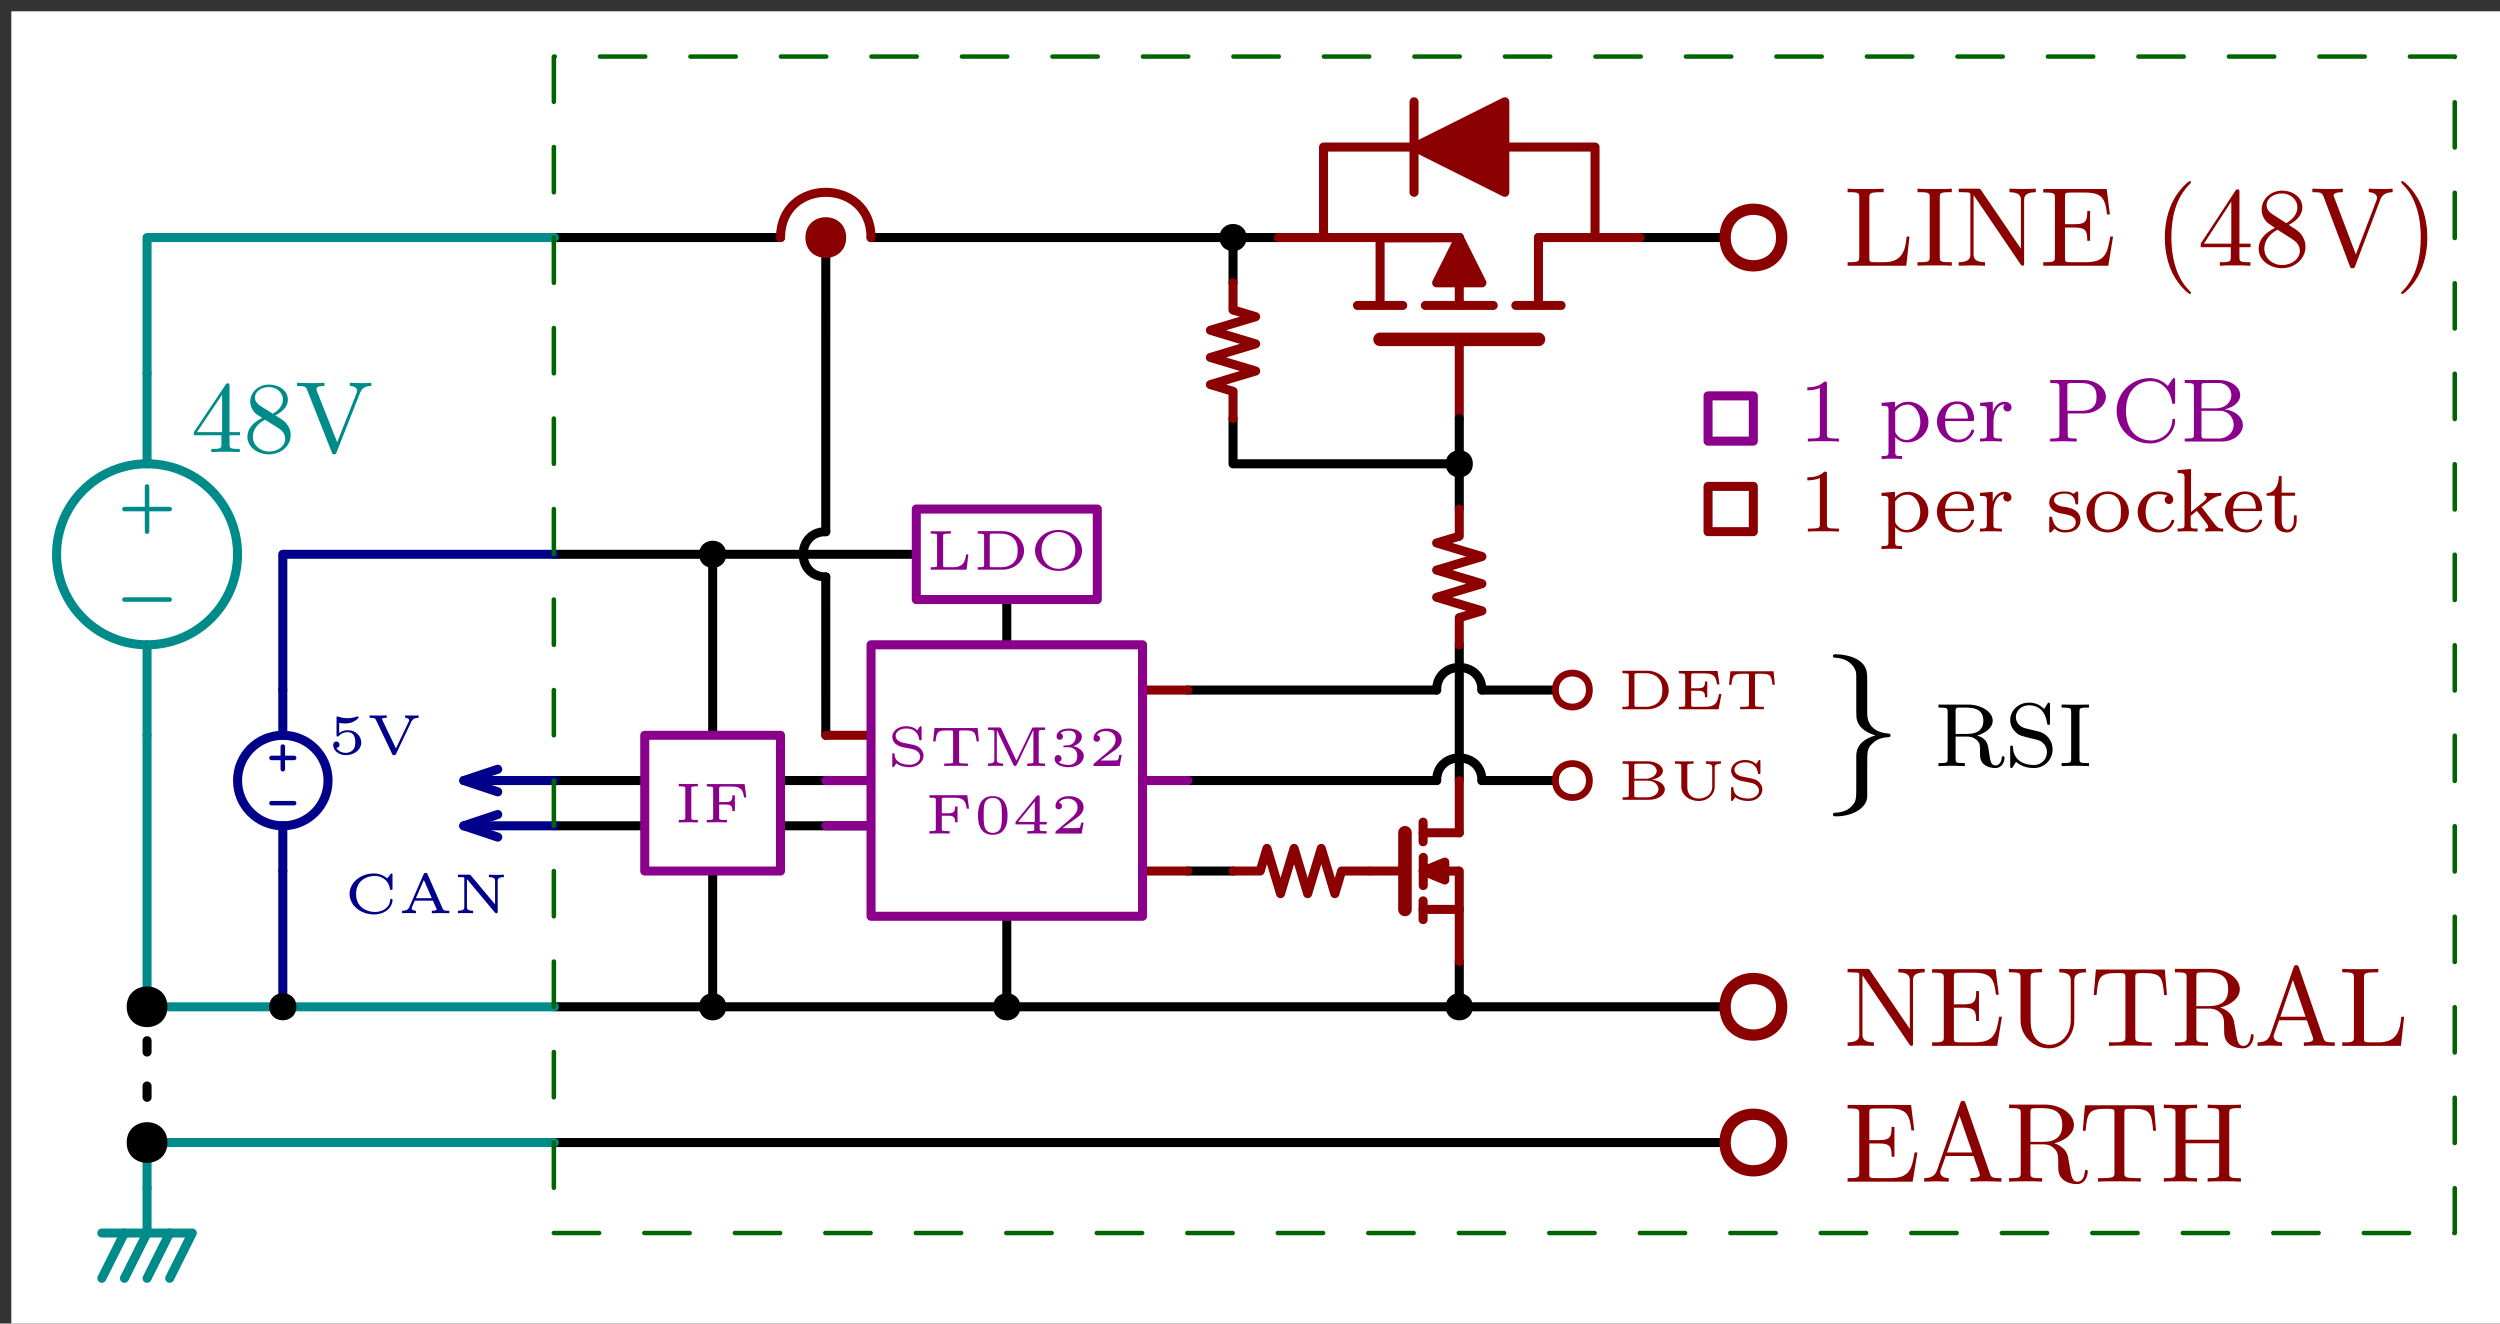 <?xml version="1.0" encoding="UTF-8"?>
<svg xmlns="http://www.w3.org/2000/svg" xmlns:xlink="http://www.w3.org/1999/xlink" width="221" height="117" viewBox="0 0 221 117">
<rect x="0" y="0" width="221" height="117" fill="#333333" stroke="none"/>
<defs>
<g>
<g id="glyph-0-0">
<path d="M 6.5 -2.578 L 6.25 -2.578 C 6 -1.031 5.766 -0.312 4.062 -0.312 L 2.734 -0.312 C 2.266 -0.312 2.25 -0.375 2.25 -0.703 L 2.25 -3.375 L 3.141 -3.375 C 4.109 -3.375 4.219 -3.047 4.219 -2.203 L 4.469 -2.203 L 4.469 -4.844 L 4.219 -4.844 C 4.219 -3.984 4.109 -3.672 3.141 -3.672 L 2.25 -3.672 L 2.25 -6.078 C 2.25 -6.406 2.266 -6.469 2.734 -6.469 L 4.016 -6.469 C 5.547 -6.469 5.812 -5.922 5.969 -4.531 L 6.219 -4.531 L 5.938 -6.781 L 0.328 -6.781 L 0.328 -6.469 L 0.562 -6.469 C 1.328 -6.469 1.359 -6.359 1.359 -6 L 1.359 -0.781 C 1.359 -0.422 1.328 -0.312 0.562 -0.312 L 0.328 -0.312 L 0.328 0 L 6.078 0 Z M 6.5 -2.578 "/>
</g>
<g id="glyph-0-1">
<path d="M 7.141 0 L 7.141 -0.312 L 6.969 -0.312 C 6.375 -0.312 6.234 -0.375 6.125 -0.703 L 3.969 -6.938 C 3.922 -7.062 3.891 -7.141 3.734 -7.141 C 3.578 -7.141 3.547 -7.078 3.5 -6.938 L 1.438 -0.984 C 1.25 -0.469 0.859 -0.312 0.312 -0.312 L 0.312 0 L 1.328 -0.031 L 2.484 0 L 2.484 -0.312 C 1.984 -0.312 1.734 -0.562 1.734 -0.812 C 1.734 -0.844 1.75 -0.953 1.75 -0.969 L 2.219 -2.266 L 4.672 -2.266 L 5.203 -0.75 C 5.219 -0.703 5.234 -0.641 5.234 -0.609 C 5.234 -0.312 4.672 -0.312 4.406 -0.312 L 4.406 0 C 4.766 -0.031 5.469 -0.031 5.844 -0.031 Z M 4.562 -2.578 L 2.328 -2.578 L 3.438 -5.828 Z M 4.562 -2.578 "/>
</g>
<g id="glyph-0-2">
<path d="M 7.297 -0.875 C 7.297 -0.938 7.297 -1.047 7.172 -1.047 C 7.062 -1.047 7.062 -0.953 7.047 -0.891 C 6.984 -0.172 6.641 0 6.391 0 C 5.906 0 5.828 -0.516 5.688 -1.438 L 5.547 -2.234 C 5.375 -2.875 4.891 -3.203 4.344 -3.391 C 5.297 -3.625 6.078 -4.234 6.078 -5.016 C 6.078 -5.969 4.938 -6.812 3.484 -6.812 L 0.344 -6.812 L 0.344 -6.5 L 0.594 -6.5 C 1.359 -6.5 1.375 -6.391 1.375 -6.031 L 1.375 -0.781 C 1.375 -0.422 1.359 -0.312 0.594 -0.312 L 0.344 -0.312 L 0.344 0 C 0.703 -0.031 1.422 -0.031 1.797 -0.031 C 2.188 -0.031 2.906 -0.031 3.266 0 L 3.266 -0.312 L 3.016 -0.312 C 2.25 -0.312 2.234 -0.422 2.234 -0.781 L 2.234 -3.297 L 3.375 -3.297 C 3.531 -3.297 3.953 -3.297 4.312 -2.953 C 4.688 -2.609 4.688 -2.297 4.688 -1.625 C 4.688 -0.984 4.688 -0.578 5.094 -0.203 C 5.5 0.156 6.047 0.219 6.344 0.219 C 7.125 0.219 7.297 -0.594 7.297 -0.875 Z M 5.047 -5.016 C 5.047 -4.328 4.812 -3.516 3.344 -3.516 L 2.234 -3.516 L 2.234 -6.094 C 2.234 -6.328 2.234 -6.453 2.453 -6.484 C 2.547 -6.5 2.844 -6.5 3.047 -6.5 C 3.938 -6.5 5.047 -6.453 5.047 -5.016 Z M 5.047 -5.016 "/>
</g>
<g id="glyph-0-3">
<path d="M 6.828 -4.5 L 6.641 -6.75 L 0.547 -6.75 L 0.359 -4.5 L 0.609 -4.5 C 0.75 -6.109 0.891 -6.438 2.406 -6.438 C 2.578 -6.438 2.844 -6.438 2.938 -6.422 C 3.156 -6.375 3.156 -6.266 3.156 -6.047 L 3.156 -0.781 C 3.156 -0.453 3.156 -0.312 2.109 -0.312 L 1.703 -0.312 L 1.703 0 C 2.109 -0.031 3.125 -0.031 3.594 -0.031 C 4.047 -0.031 5.078 -0.031 5.484 0 L 5.484 -0.312 L 5.078 -0.312 C 4.031 -0.312 4.031 -0.453 4.031 -0.781 L 4.031 -6.047 C 4.031 -6.234 4.031 -6.375 4.219 -6.422 C 4.328 -6.438 4.594 -6.438 4.781 -6.438 C 6.297 -6.438 6.438 -6.109 6.578 -4.5 Z M 6.828 -4.5 "/>
</g>
<g id="glyph-0-4">
<path d="M 7.141 0 L 7.141 -0.312 L 6.891 -0.312 C 6.125 -0.312 6.109 -0.422 6.109 -0.781 L 6.109 -6.031 C 6.109 -6.391 6.125 -6.5 6.891 -6.5 L 7.141 -6.5 L 7.141 -6.812 C 6.781 -6.781 6.047 -6.781 5.672 -6.781 C 5.297 -6.781 4.547 -6.781 4.203 -6.812 L 4.203 -6.5 L 4.438 -6.5 C 5.203 -6.5 5.219 -6.391 5.219 -6.031 L 5.219 -3.703 L 2.25 -3.703 L 2.25 -6.031 C 2.25 -6.391 2.266 -6.5 3.031 -6.5 L 3.266 -6.5 L 3.266 -6.812 C 2.922 -6.781 2.188 -6.781 1.797 -6.781 C 1.422 -6.781 0.672 -6.781 0.328 -6.812 L 0.328 -6.5 L 0.562 -6.5 C 1.328 -6.5 1.359 -6.391 1.359 -6.031 L 1.359 -0.781 C 1.359 -0.422 1.328 -0.312 0.562 -0.312 L 0.328 -0.312 L 0.328 0 C 0.672 -0.031 1.422 -0.031 1.797 -0.031 C 2.172 -0.031 2.922 -0.031 3.266 0 L 3.266 -0.312 L 3.031 -0.312 C 2.266 -0.312 2.25 -0.422 2.25 -0.781 L 2.25 -3.391 L 5.219 -3.391 L 5.219 -0.781 C 5.219 -0.422 5.203 -0.312 4.438 -0.312 L 4.203 -0.312 L 4.203 0 C 4.547 -0.031 5.281 -0.031 5.656 -0.031 C 6.047 -0.031 6.781 -0.031 7.141 0 Z M 7.141 0 "/>
</g>
<g id="glyph-1-0">
<path d="M 7.141 -6.5 L 7.141 -6.812 L 5.969 -6.781 L 4.812 -6.812 L 4.812 -6.5 C 5.828 -6.5 5.828 -6.031 5.828 -5.766 L 5.828 -1.5 L 2.312 -6.672 C 2.219 -6.797 2.219 -6.812 2.031 -6.812 L 0.328 -6.812 L 0.328 -6.5 L 0.625 -6.5 C 0.766 -6.5 0.969 -6.484 1.109 -6.484 C 1.344 -6.453 1.359 -6.438 1.359 -6.25 L 1.359 -1.047 C 1.359 -0.781 1.359 -0.312 0.328 -0.312 L 0.328 0 L 1.5 -0.031 L 2.656 0 L 2.656 -0.312 C 1.641 -0.312 1.641 -0.781 1.641 -1.047 L 1.641 -6.234 C 1.688 -6.188 1.688 -6.172 1.734 -6.109 L 5.797 -0.125 C 5.891 -0.016 5.906 0 5.969 0 C 6.109 0 6.109 -0.062 6.109 -0.266 L 6.109 -5.766 C 6.109 -6.031 6.109 -6.5 7.141 -6.5 Z M 7.141 -6.5 "/>
</g>
<g id="glyph-1-1">
<path d="M 6.5 -2.578 L 6.25 -2.578 C 6 -1.031 5.766 -0.312 4.062 -0.312 L 2.734 -0.312 C 2.266 -0.312 2.25 -0.375 2.25 -0.703 L 2.25 -3.375 L 3.141 -3.375 C 4.109 -3.375 4.219 -3.047 4.219 -2.203 L 4.469 -2.203 L 4.469 -4.844 L 4.219 -4.844 C 4.219 -3.984 4.109 -3.672 3.141 -3.672 L 2.25 -3.672 L 2.25 -6.078 C 2.25 -6.406 2.266 -6.469 2.734 -6.469 L 4.016 -6.469 C 5.547 -6.469 5.812 -5.922 5.969 -4.531 L 6.219 -4.531 L 5.938 -6.781 L 0.328 -6.781 L 0.328 -6.469 L 0.562 -6.469 C 1.328 -6.469 1.359 -6.359 1.359 -6 L 1.359 -0.781 C 1.359 -0.422 1.328 -0.312 0.562 -0.312 L 0.328 -0.312 L 0.328 0 L 6.078 0 Z M 6.5 -2.578 "/>
</g>
<g id="glyph-1-2">
<path d="M 7.141 -6.5 L 7.141 -6.812 L 5.969 -6.781 L 4.781 -6.812 L 4.781 -6.5 C 5.797 -6.5 5.797 -6.031 5.797 -5.766 L 5.797 -2.297 C 5.797 -0.891 4.828 -0.094 3.891 -0.094 C 3.422 -0.094 2.25 -0.344 2.25 -2.234 L 2.25 -6.031 C 2.25 -6.391 2.266 -6.5 3.031 -6.5 L 3.266 -6.5 L 3.266 -6.812 C 2.922 -6.781 2.188 -6.781 1.797 -6.781 C 1.422 -6.781 0.672 -6.781 0.328 -6.812 L 0.328 -6.5 L 0.562 -6.5 C 1.328 -6.5 1.359 -6.391 1.359 -6.031 L 1.359 -2.266 C 1.359 -0.875 2.516 0.219 3.875 0.219 C 5.016 0.219 5.906 -0.703 6.078 -1.844 C 6.109 -2.047 6.109 -2.141 6.109 -2.531 L 6.109 -5.719 C 6.109 -6.047 6.109 -6.5 7.141 -6.5 Z M 7.141 -6.5 "/>
</g>
<g id="glyph-1-3">
<path d="M 6.828 -4.5 L 6.641 -6.75 L 0.547 -6.75 L 0.359 -4.5 L 0.609 -4.5 C 0.75 -6.109 0.891 -6.438 2.406 -6.438 C 2.578 -6.438 2.844 -6.438 2.938 -6.422 C 3.156 -6.375 3.156 -6.266 3.156 -6.047 L 3.156 -0.781 C 3.156 -0.453 3.156 -0.312 2.109 -0.312 L 1.703 -0.312 L 1.703 0 C 2.109 -0.031 3.125 -0.031 3.594 -0.031 C 4.047 -0.031 5.078 -0.031 5.484 0 L 5.484 -0.312 L 5.078 -0.312 C 4.031 -0.312 4.031 -0.453 4.031 -0.781 L 4.031 -6.047 C 4.031 -6.234 4.031 -6.375 4.219 -6.422 C 4.328 -6.438 4.594 -6.438 4.781 -6.438 C 6.297 -6.438 6.438 -6.109 6.578 -4.5 Z M 6.828 -4.5 "/>
</g>
<g id="glyph-1-4">
<path d="M 7.297 -0.875 C 7.297 -0.938 7.297 -1.047 7.172 -1.047 C 7.062 -1.047 7.062 -0.953 7.047 -0.891 C 6.984 -0.172 6.641 0 6.391 0 C 5.906 0 5.828 -0.516 5.688 -1.438 L 5.547 -2.234 C 5.375 -2.875 4.891 -3.203 4.344 -3.391 C 5.297 -3.625 6.078 -4.234 6.078 -5.016 C 6.078 -5.969 4.938 -6.812 3.484 -6.812 L 0.344 -6.812 L 0.344 -6.5 L 0.594 -6.5 C 1.359 -6.5 1.375 -6.391 1.375 -6.031 L 1.375 -0.781 C 1.375 -0.422 1.359 -0.312 0.594 -0.312 L 0.344 -0.312 L 0.344 0 C 0.703 -0.031 1.422 -0.031 1.797 -0.031 C 2.188 -0.031 2.906 -0.031 3.266 0 L 3.266 -0.312 L 3.016 -0.312 C 2.25 -0.312 2.234 -0.422 2.234 -0.781 L 2.234 -3.297 L 3.375 -3.297 C 3.531 -3.297 3.953 -3.297 4.312 -2.953 C 4.688 -2.609 4.688 -2.297 4.688 -1.625 C 4.688 -0.984 4.688 -0.578 5.094 -0.203 C 5.5 0.156 6.047 0.219 6.344 0.219 C 7.125 0.219 7.297 -0.594 7.297 -0.875 Z M 5.047 -5.016 C 5.047 -4.328 4.812 -3.516 3.344 -3.516 L 2.234 -3.516 L 2.234 -6.094 C 2.234 -6.328 2.234 -6.453 2.453 -6.484 C 2.547 -6.5 2.844 -6.5 3.047 -6.5 C 3.938 -6.5 5.047 -6.453 5.047 -5.016 Z M 5.047 -5.016 "/>
</g>
<g id="glyph-1-5">
<path d="M 7.141 0 L 7.141 -0.312 L 6.969 -0.312 C 6.375 -0.312 6.234 -0.375 6.125 -0.703 L 3.969 -6.938 C 3.922 -7.062 3.891 -7.141 3.734 -7.141 C 3.578 -7.141 3.547 -7.078 3.5 -6.938 L 1.438 -0.984 C 1.25 -0.469 0.859 -0.312 0.312 -0.312 L 0.312 0 L 1.328 -0.031 L 2.484 0 L 2.484 -0.312 C 1.984 -0.312 1.734 -0.562 1.734 -0.812 C 1.734 -0.844 1.75 -0.953 1.75 -0.969 L 2.219 -2.266 L 4.672 -2.266 L 5.203 -0.75 C 5.219 -0.703 5.234 -0.641 5.234 -0.609 C 5.234 -0.312 4.672 -0.312 4.406 -0.312 L 4.406 0 C 4.766 -0.031 5.469 -0.031 5.844 -0.031 Z M 4.562 -2.578 L 2.328 -2.578 L 3.438 -5.828 Z M 4.562 -2.578 "/>
</g>
<g id="glyph-1-6">
<path d="M 5.797 -2.578 L 5.547 -2.578 C 5.438 -1.562 5.297 -0.312 3.547 -0.312 L 2.734 -0.312 C 2.266 -0.312 2.25 -0.375 2.25 -0.703 L 2.25 -6.016 C 2.25 -6.359 2.25 -6.5 3.188 -6.5 L 3.516 -6.5 L 3.516 -6.812 C 3.156 -6.781 2.25 -6.781 1.844 -6.781 C 1.453 -6.781 0.672 -6.781 0.328 -6.812 L 0.328 -6.5 L 0.562 -6.5 C 1.328 -6.5 1.359 -6.391 1.359 -6.031 L 1.359 -0.781 C 1.359 -0.422 1.328 -0.312 0.562 -0.312 L 0.328 -0.312 L 0.328 0 L 5.516 0 Z M 5.797 -2.578 "/>
</g>
<g id="glyph-2-0">
<path d="M 5.797 -2.578 L 5.547 -2.578 C 5.438 -1.562 5.297 -0.312 3.547 -0.312 L 2.734 -0.312 C 2.266 -0.312 2.25 -0.375 2.25 -0.703 L 2.25 -6.016 C 2.25 -6.359 2.25 -6.5 3.188 -6.5 L 3.516 -6.5 L 3.516 -6.812 C 3.156 -6.781 2.25 -6.781 1.844 -6.781 C 1.453 -6.781 0.672 -6.781 0.328 -6.812 L 0.328 -6.5 L 0.562 -6.5 C 1.328 -6.5 1.359 -6.391 1.359 -6.031 L 1.359 -0.781 C 1.359 -0.422 1.328 -0.312 0.562 -0.312 L 0.328 -0.312 L 0.328 0 L 5.516 0 Z M 5.797 -2.578 "/>
</g>
<g id="glyph-2-1">
<path d="M 3.312 0 L 3.312 -0.312 L 3.062 -0.312 C 2.266 -0.312 2.25 -0.422 2.25 -0.781 L 2.25 -6.031 C 2.25 -6.391 2.266 -6.5 3.062 -6.5 L 3.312 -6.5 L 3.312 -6.812 C 2.969 -6.781 2.188 -6.781 1.797 -6.781 C 1.422 -6.781 0.625 -6.781 0.281 -6.812 L 0.281 -6.5 L 0.531 -6.5 C 1.328 -6.5 1.359 -6.391 1.359 -6.031 L 1.359 -0.781 C 1.359 -0.422 1.328 -0.312 0.531 -0.312 L 0.281 -0.312 L 0.281 0 C 0.625 -0.031 1.422 -0.031 1.797 -0.031 C 2.188 -0.031 2.969 -0.031 3.312 0 Z M 3.312 0 "/>
</g>
<g id="glyph-2-2">
<path d="M 7.141 -6.5 L 7.141 -6.812 L 5.969 -6.781 L 4.812 -6.812 L 4.812 -6.5 C 5.828 -6.5 5.828 -6.031 5.828 -5.766 L 5.828 -1.5 L 2.312 -6.672 C 2.219 -6.797 2.219 -6.812 2.031 -6.812 L 0.328 -6.812 L 0.328 -6.5 L 0.625 -6.5 C 0.766 -6.5 0.969 -6.484 1.109 -6.484 C 1.344 -6.453 1.359 -6.438 1.359 -6.25 L 1.359 -1.047 C 1.359 -0.781 1.359 -0.312 0.328 -0.312 L 0.328 0 L 1.5 -0.031 L 2.656 0 L 2.656 -0.312 C 1.641 -0.312 1.641 -0.781 1.641 -1.047 L 1.641 -6.234 C 1.688 -6.188 1.688 -6.172 1.734 -6.109 L 5.797 -0.125 C 5.891 -0.016 5.906 0 5.969 0 C 6.109 0 6.109 -0.062 6.109 -0.266 L 6.109 -5.766 C 6.109 -6.031 6.109 -6.5 7.141 -6.5 Z M 7.141 -6.5 "/>
</g>
<g id="glyph-2-3">
<path d="M 6.5 -2.578 L 6.25 -2.578 C 6 -1.031 5.766 -0.312 4.062 -0.312 L 2.734 -0.312 C 2.266 -0.312 2.25 -0.375 2.25 -0.703 L 2.25 -3.375 L 3.141 -3.375 C 4.109 -3.375 4.219 -3.047 4.219 -2.203 L 4.469 -2.203 L 4.469 -4.844 L 4.219 -4.844 C 4.219 -3.984 4.109 -3.672 3.141 -3.672 L 2.25 -3.672 L 2.25 -6.078 C 2.25 -6.406 2.266 -6.469 2.734 -6.469 L 4.016 -6.469 C 5.547 -6.469 5.812 -5.922 5.969 -4.531 L 6.219 -4.531 L 5.938 -6.781 L 0.328 -6.781 L 0.328 -6.469 L 0.562 -6.469 C 1.328 -6.469 1.359 -6.359 1.359 -6 L 1.359 -0.781 C 1.359 -0.422 1.328 -0.312 0.562 -0.312 L 0.328 -0.312 L 0.328 0 L 6.078 0 Z M 6.5 -2.578 "/>
</g>
<g id="glyph-2-4">
<path d="M 3.297 2.391 C 3.297 2.359 3.297 2.344 3.125 2.172 C 1.891 0.922 1.562 -0.969 1.562 -2.5 C 1.562 -4.234 1.938 -5.969 3.172 -7.203 C 3.297 -7.328 3.297 -7.344 3.297 -7.375 C 3.297 -7.453 3.266 -7.484 3.203 -7.484 C 3.094 -7.484 2.203 -6.797 1.609 -5.531 C 1.109 -4.438 0.984 -3.328 0.984 -2.5 C 0.984 -1.719 1.094 -0.516 1.641 0.625 C 2.25 1.844 3.094 2.5 3.203 2.5 C 3.266 2.5 3.297 2.469 3.297 2.391 Z M 3.297 2.391 "/>
</g>
<g id="glyph-2-5">
<path d="M 4.688 -1.641 L 4.688 -1.953 L 3.703 -1.953 L 3.703 -6.484 C 3.703 -6.688 3.703 -6.75 3.531 -6.75 C 3.453 -6.75 3.422 -6.75 3.344 -6.625 L 0.281 -1.953 L 0.281 -1.641 L 2.938 -1.641 L 2.938 -0.781 C 2.938 -0.422 2.906 -0.312 2.172 -0.312 L 1.969 -0.312 L 1.969 0 C 2.375 -0.031 2.891 -0.031 3.312 -0.031 C 3.734 -0.031 4.25 -0.031 4.672 0 L 4.672 -0.312 L 4.453 -0.312 C 3.719 -0.312 3.703 -0.422 3.703 -0.781 L 3.703 -1.641 Z M 2.984 -1.953 L 0.562 -1.953 L 2.984 -5.672 Z M 2.984 -1.953 "/>
</g>
<g id="glyph-2-6">
<path d="M 4.562 -1.672 C 4.562 -2.031 4.453 -2.484 4.062 -2.906 C 3.875 -3.109 3.719 -3.203 3.078 -3.609 C 3.797 -3.984 4.281 -4.5 4.281 -5.156 C 4.281 -6.078 3.406 -6.641 2.5 -6.641 C 1.5 -6.641 0.688 -5.906 0.688 -4.969 C 0.688 -4.797 0.703 -4.344 1.125 -3.875 C 1.234 -3.766 1.609 -3.516 1.859 -3.344 C 1.281 -3.047 0.422 -2.5 0.422 -1.5 C 0.422 -0.453 1.438 0.219 2.484 0.219 C 3.609 0.219 4.562 -0.609 4.562 -1.672 Z M 3.844 -5.156 C 3.844 -4.578 3.453 -4.109 2.859 -3.766 L 1.625 -4.562 C 1.172 -4.859 1.125 -5.188 1.125 -5.359 C 1.125 -5.969 1.781 -6.391 2.484 -6.391 C 3.203 -6.391 3.844 -5.875 3.844 -5.156 Z M 4.062 -1.312 C 4.062 -0.578 3.312 -0.062 2.5 -0.062 C 1.641 -0.062 0.922 -0.672 0.922 -1.5 C 0.922 -2.078 1.234 -2.719 2.078 -3.188 L 3.312 -2.406 C 3.594 -2.219 4.062 -1.922 4.062 -1.312 Z M 4.062 -1.312 "/>
</g>
<g id="glyph-2-7">
<path d="M 7.281 -6.5 L 7.281 -6.812 C 6.969 -6.781 6.562 -6.781 6.312 -6.781 L 5.172 -6.812 L 5.172 -6.5 C 5.688 -6.484 5.906 -6.234 5.906 -6 C 5.906 -5.922 5.875 -5.859 5.859 -5.797 L 4.031 -1 L 2.125 -6.031 C 2.062 -6.172 2.062 -6.203 2.062 -6.203 C 2.062 -6.5 2.625 -6.5 2.875 -6.5 L 2.875 -6.812 C 2.516 -6.781 1.828 -6.781 1.453 -6.781 L 0.188 -6.812 L 0.188 -6.5 C 0.844 -6.5 1.031 -6.5 1.172 -6.125 L 3.484 0 C 3.547 0.188 3.594 0.219 3.734 0.219 C 3.891 0.219 3.922 0.172 3.969 0.031 L 6.188 -5.828 C 6.328 -6.203 6.594 -6.484 7.281 -6.5 Z M 7.281 -6.5 "/>
</g>
<g id="glyph-2-8">
<path d="M 2.875 -2.5 C 2.875 -3.266 2.766 -4.469 2.219 -5.609 C 1.625 -6.828 0.766 -7.484 0.672 -7.484 C 0.609 -7.484 0.562 -7.438 0.562 -7.375 C 0.562 -7.344 0.562 -7.328 0.75 -7.141 C 1.734 -6.156 2.297 -4.578 2.297 -2.5 C 2.297 -0.781 1.938 0.969 0.703 2.219 C 0.562 2.344 0.562 2.359 0.562 2.391 C 0.562 2.453 0.609 2.5 0.672 2.5 C 0.766 2.5 1.672 1.812 2.25 0.547 C 2.766 -0.547 2.875 -1.656 2.875 -2.5 Z M 2.875 -2.5 "/>
</g>
<g id="glyph-3-0">
<path d="M 4.516 -1.672 C 4.516 -2.609 3.688 -3.406 2.609 -3.406 L 0.422 -3.406 L 0.422 -3.188 C 0.547 -3.188 0.688 -3.188 0.797 -3.172 C 0.984 -3.156 0.984 -3.094 0.984 -2.969 L 0.984 -0.438 C 0.984 -0.312 0.984 -0.25 0.797 -0.234 C 0.688 -0.219 0.531 -0.219 0.422 -0.219 L 0.422 0 L 2.609 0 C 3.672 0 4.516 -0.75 4.516 -1.672 Z M 3.953 -1.672 C 3.953 -1.234 3.859 -0.875 3.562 -0.594 C 3.406 -0.438 3.047 -0.219 2.469 -0.219 L 1.734 -0.219 C 1.484 -0.219 1.484 -0.25 1.484 -0.422 L 1.484 -2.984 C 1.484 -3.156 1.484 -3.188 1.734 -3.188 L 2.469 -3.188 C 3.062 -3.188 3.422 -2.938 3.547 -2.812 C 3.734 -2.625 3.953 -2.328 3.953 -1.672 Z M 3.953 -1.672 "/>
</g>
<g id="glyph-3-1">
<path d="M 4.172 -1.344 L 3.953 -1.344 C 3.812 -0.531 3.625 -0.219 2.672 -0.219 L 1.734 -0.219 C 1.5 -0.219 1.5 -0.25 1.5 -0.406 L 1.5 -1.641 L 2.078 -1.641 C 2.578 -1.641 2.719 -1.547 2.719 -1.062 L 2.922 -1.062 L 2.922 -2.453 L 2.719 -2.453 C 2.719 -1.969 2.578 -1.859 2.078 -1.859 L 1.5 -1.859 L 1.5 -2.969 C 1.5 -3.125 1.5 -3.172 1.734 -3.172 L 2.625 -3.172 C 3.453 -3.172 3.672 -2.969 3.781 -2.203 L 4 -2.203 L 3.828 -3.391 L 0.406 -3.391 L 0.406 -3.172 L 0.562 -3.172 C 0.969 -3.172 0.969 -3.109 0.969 -2.953 L 0.969 -0.422 C 0.969 -0.266 0.969 -0.219 0.562 -0.219 L 0.406 -0.219 L 0.406 0 L 3.922 0 Z M 4.172 -1.344 "/>
</g>
<g id="glyph-3-2">
<path d="M 4.406 -2.172 L 4.297 -3.359 L 0.484 -3.359 L 0.359 -2.172 L 0.578 -2.172 C 0.656 -3.078 0.844 -3.141 1.656 -3.141 C 1.766 -3.141 1.938 -3.141 1.969 -3.141 C 2.109 -3.125 2.125 -3.109 2.125 -2.953 L 2.125 -0.422 C 2.125 -0.266 2.125 -0.219 1.594 -0.219 L 1.344 -0.219 L 1.344 0 C 1.594 -0.016 2.109 -0.016 2.391 -0.016 C 2.656 -0.016 3.188 -0.016 3.438 0 L 3.438 -0.219 L 3.188 -0.219 C 2.656 -0.219 2.656 -0.266 2.656 -0.422 L 2.656 -2.953 C 2.656 -3.094 2.656 -3.125 2.797 -3.141 C 2.844 -3.141 3 -3.141 3.109 -3.141 C 3.922 -3.141 4.109 -3.094 4.203 -2.172 Z M 4.406 -2.172 "/>
</g>
<g id="glyph-4-0">
<path d="M 4.172 -0.922 C 4.172 -1.281 3.812 -1.688 3 -1.781 C 3.516 -1.859 4 -2.156 4 -2.547 C 4 -3.016 3.375 -3.406 2.641 -3.406 L 0.438 -3.406 L 0.438 -3.188 L 0.578 -3.188 C 0.984 -3.188 0.984 -3.141 0.984 -2.984 L 0.984 -0.422 C 0.984 -0.266 0.984 -0.219 0.578 -0.219 L 0.438 -0.219 L 0.438 0 L 2.797 0 C 3.562 0 4.172 -0.422 4.172 -0.922 Z M 3.453 -2.547 C 3.453 -2.188 3.016 -1.859 2.469 -1.859 L 1.469 -1.859 L 1.469 -3 C 1.469 -3.156 1.469 -3.188 1.719 -3.188 L 2.609 -3.188 C 3.141 -3.188 3.453 -2.859 3.453 -2.547 Z M 3.609 -0.922 C 3.609 -0.547 3.188 -0.219 2.609 -0.219 L 1.719 -0.219 C 1.469 -0.219 1.469 -0.25 1.469 -0.406 L 1.469 -1.688 L 2.656 -1.688 C 3.312 -1.688 3.609 -1.25 3.609 -0.922 Z M 3.609 -0.922 "/>
</g>
<g id="glyph-4-1">
<path d="M 4.469 -3.188 L 4.469 -3.406 C 4.234 -3.391 3.875 -3.391 3.812 -3.391 C 3.688 -3.391 3.375 -3.391 3.141 -3.406 L 3.141 -3.188 C 3.703 -3.188 3.703 -2.984 3.703 -2.844 L 3.703 -1.156 C 3.703 -0.5 3.141 -0.109 2.516 -0.109 C 2.188 -0.109 1.5 -0.25 1.5 -1.141 L 1.5 -2.984 C 1.5 -3.141 1.5 -3.188 1.906 -3.188 L 2.047 -3.188 L 2.047 -3.406 L 1.234 -3.391 L 0.406 -3.406 L 0.406 -3.188 L 0.562 -3.188 C 0.969 -3.188 0.969 -3.141 0.969 -2.984 L 0.969 -1.156 C 0.969 -0.422 1.688 0.109 2.516 0.109 C 3.297 0.109 3.922 -0.453 3.922 -1.141 L 3.922 -2.844 C 3.922 -2.984 3.922 -3.188 4.469 -3.188 Z M 4.469 -3.188 "/>
</g>
<g id="glyph-4-2">
<path d="M 3.25 -0.906 C 3.25 -1.281 3.016 -1.5 2.938 -1.578 C 2.703 -1.812 2.422 -1.859 2.016 -1.938 C 1.734 -2 1.453 -2.047 1.406 -2.062 C 1.203 -2.109 0.781 -2.281 0.781 -2.672 C 0.781 -3 1.156 -3.312 1.703 -3.312 C 2.594 -3.312 2.812 -2.719 2.859 -2.359 C 2.875 -2.281 2.891 -2.266 2.969 -2.266 C 3.078 -2.266 3.078 -2.312 3.078 -2.406 L 3.078 -3.375 C 3.078 -3.453 3.078 -3.516 3 -3.516 C 2.969 -3.516 2.938 -3.516 2.891 -3.453 L 2.703 -3.156 C 2.469 -3.375 2.156 -3.516 1.703 -3.516 C 0.984 -3.516 0.484 -3.078 0.484 -2.578 C 0.484 -2.297 0.641 -2.078 0.781 -1.953 C 1.047 -1.734 1.297 -1.688 1.516 -1.641 L 2.312 -1.484 C 2.641 -1.406 2.953 -1.156 2.953 -0.812 C 2.953 -0.469 2.594 -0.109 2.016 -0.109 C 1.797 -0.109 1.375 -0.141 1.062 -0.344 C 0.828 -0.5 0.703 -0.719 0.688 -1.016 C 0.688 -1.094 0.688 -1.125 0.594 -1.125 C 0.484 -1.125 0.484 -1.094 0.484 -0.984 L 0.484 -0.031 C 0.484 0.062 0.484 0.109 0.562 0.109 C 0.609 0.109 0.625 0.094 0.656 0.047 C 0.672 0.016 0.844 -0.234 0.844 -0.234 C 1.219 0.047 1.688 0.109 2.016 0.109 C 2.766 0.109 3.25 -0.391 3.25 -0.906 Z M 3.25 -0.906 "/>
</g>
<g id="glyph-5-0">
<path d="M 2.938 -1 C 2.938 -1.562 2.453 -2.094 1.766 -2.094 C 1.453 -2.094 1.188 -2.016 0.984 -1.844 L 0.984 -2.75 C 1.234 -2.688 1.469 -2.688 1.516 -2.688 C 1.859 -2.688 2.109 -2.781 2.234 -2.844 C 2.359 -2.906 2.703 -3.125 2.703 -3.234 C 2.703 -3.312 2.641 -3.312 2.625 -3.312 C 2.625 -3.312 2.609 -3.312 2.547 -3.297 C 2.359 -3.234 2.047 -3.156 1.719 -3.156 C 1.438 -3.156 1.172 -3.203 0.906 -3.297 C 0.844 -3.312 0.828 -3.312 0.828 -3.312 C 0.75 -3.312 0.75 -3.266 0.75 -3.188 L 0.75 -1.688 C 0.75 -1.594 0.75 -1.531 0.859 -1.531 C 0.906 -1.531 0.906 -1.547 0.953 -1.594 C 1.141 -1.812 1.406 -1.922 1.75 -1.922 C 2.031 -1.922 2.203 -1.766 2.266 -1.656 C 2.375 -1.484 2.406 -1.266 2.406 -1.016 C 2.406 -0.812 2.391 -0.531 2.188 -0.344 C 1.969 -0.109 1.688 -0.094 1.578 -0.094 C 1.25 -0.094 0.891 -0.234 0.734 -0.531 C 0.938 -0.547 1.016 -0.688 1.016 -0.812 C 1.016 -0.969 0.891 -1.094 0.734 -1.094 C 0.625 -1.094 0.453 -1.016 0.453 -0.797 C 0.453 -0.297 0.938 0.109 1.578 0.109 C 2.328 0.109 2.938 -0.391 2.938 -1 Z M 2.938 -1 "/>
</g>
<g id="glyph-5-1">
<path d="M 4.609 -3.188 L 4.609 -3.406 C 4.438 -3.391 4.234 -3.391 4.062 -3.391 C 4 -3.391 3.641 -3.391 3.422 -3.406 L 3.422 -3.188 C 3.656 -3.188 3.781 -3.078 3.781 -2.969 C 3.781 -2.938 3.766 -2.906 3.75 -2.875 L 2.609 -0.484 L 1.406 -3 C 1.375 -3.047 1.375 -3.078 1.375 -3.078 C 1.375 -3.188 1.656 -3.188 1.797 -3.188 L 1.797 -3.406 L 0.984 -3.391 C 0.844 -3.391 0.531 -3.391 0.281 -3.406 L 0.281 -3.188 L 0.391 -3.188 C 0.703 -3.188 0.766 -3.141 0.828 -3.031 L 2.266 -0.016 C 2.297 0.078 2.328 0.109 2.438 0.109 C 2.547 0.109 2.578 0.078 2.625 -0.016 L 3.984 -2.875 C 4.094 -3.078 4.266 -3.188 4.609 -3.188 Z M 4.609 -3.188 "/>
</g>
<g id="glyph-6-0">
<path d="M 4.281 -1.172 C 4.281 -1.25 4.266 -1.266 4.188 -1.266 C 4.125 -1.266 4.078 -1.266 4.078 -1.188 C 4.031 -0.422 3.312 -0.109 2.734 -0.109 C 2.031 -0.109 1.062 -0.5 1.062 -1.703 C 1.062 -2.891 2 -3.297 2.719 -3.297 C 3.172 -3.297 3.906 -3.062 4.062 -2.125 C 4.078 -2.062 4.141 -2.062 4.172 -2.062 C 4.281 -2.062 4.281 -2.109 4.281 -2.203 L 4.281 -3.375 C 4.281 -3.453 4.281 -3.516 4.203 -3.516 C 4.156 -3.516 4.141 -3.5 4.109 -3.453 L 3.812 -3.078 C 3.516 -3.328 3.125 -3.516 2.641 -3.516 C 1.438 -3.516 0.484 -2.688 0.484 -1.703 C 0.484 -0.719 1.438 0.109 2.641 0.109 C 3.609 0.109 4.281 -0.5 4.281 -1.172 Z M 4.281 -1.172 "/>
</g>
<g id="glyph-6-1">
<path d="M 4.531 0 L 4.531 -0.219 L 4.406 -0.219 C 4.094 -0.219 4.016 -0.25 3.953 -0.391 L 2.609 -3.438 C 2.578 -3.531 2.562 -3.562 2.438 -3.562 C 2.359 -3.562 2.312 -3.547 2.266 -3.453 L 0.984 -0.516 C 0.875 -0.266 0.609 -0.219 0.359 -0.219 L 0.359 0 C 0.531 -0.016 0.75 -0.016 0.938 -0.016 C 1 -0.016 1.344 -0.016 1.578 0 L 1.578 -0.219 C 1.297 -0.219 1.203 -0.344 1.203 -0.438 C 1.203 -0.469 1.219 -0.484 1.219 -0.516 L 1.484 -1.109 L 3.078 -1.109 L 3.391 -0.406 C 3.422 -0.359 3.422 -0.344 3.422 -0.344 C 3.422 -0.219 3.141 -0.219 2.984 -0.219 L 2.984 0 L 3.797 -0.016 Z M 2.984 -1.328 L 1.578 -1.328 L 2.281 -2.938 Z M 2.984 -1.328 "/>
</g>
<g id="glyph-6-2">
<path d="M 4.469 -3.188 L 4.469 -3.406 C 4.25 -3.391 4.031 -3.391 3.797 -3.391 C 3.656 -3.391 3.344 -3.391 3.141 -3.406 L 3.141 -3.188 C 3.688 -3.188 3.688 -2.984 3.688 -2.844 L 3.688 -0.781 L 1.547 -3.344 C 1.484 -3.406 1.484 -3.406 1.375 -3.406 L 0.406 -3.406 L 0.406 -3.188 L 0.609 -3.188 C 0.672 -3.188 0.891 -3.188 0.953 -3.172 C 0.969 -3.156 0.969 -3.156 0.969 -3.078 L 0.969 -0.547 C 0.969 -0.422 0.969 -0.219 0.406 -0.219 L 0.406 0 C 0.641 -0.016 0.859 -0.016 1.078 -0.016 C 1.219 -0.016 1.547 -0.016 1.75 0 L 1.75 -0.219 C 1.203 -0.219 1.203 -0.422 1.203 -0.547 L 1.203 -3.016 L 3.672 -0.062 C 3.734 0 3.75 0 3.797 0 C 3.922 0 3.922 -0.047 3.922 -0.156 L 3.922 -2.844 C 3.922 -2.984 3.922 -3.188 4.469 -3.188 Z M 4.469 -3.188 "/>
</g>
<g id="glyph-7-0">
<path d="M 4.344 -1.484 L 4.344 -1.766 L 3.422 -1.766 L 3.422 -5.828 C 3.422 -6.016 3.422 -6.078 3.25 -6.078 C 3.141 -6.078 3.141 -6.062 3.062 -5.938 L 0.266 -1.766 L 0.266 -1.484 L 2.703 -1.484 L 2.703 -0.703 C 2.703 -0.375 2.688 -0.281 2.016 -0.281 L 1.812 -0.281 L 1.812 0 C 2.375 -0.031 3 -0.031 3.062 -0.031 C 3.109 -0.031 3.766 -0.031 4.328 0 L 4.328 -0.281 L 4.125 -0.281 C 3.453 -0.281 3.422 -0.375 3.422 -0.703 L 3.422 -1.484 Z M 2.766 -1.766 L 0.547 -1.766 L 2.766 -5.078 Z M 2.766 -1.766 "/>
</g>
<g id="glyph-7-1">
<path d="M 4.219 -1.5 C 4.219 -2.375 3.547 -2.812 3.328 -2.953 C 3.234 -3.016 2.969 -3.188 2.859 -3.25 C 3.312 -3.469 3.969 -3.906 3.969 -4.641 C 3.969 -5.484 3.125 -5.969 2.312 -5.969 C 1.375 -5.969 0.641 -5.297 0.641 -4.469 C 0.641 -4.141 0.766 -3.812 0.984 -3.547 C 1.125 -3.375 1.188 -3.344 1.703 -3.016 C 0.922 -2.641 0.391 -2.094 0.391 -1.359 C 0.391 -0.406 1.328 0.203 2.297 0.203 C 3.344 0.203 4.219 -0.531 4.219 -1.5 Z M 3.531 -4.641 C 3.531 -4.016 3 -3.594 2.641 -3.391 L 1.547 -4.078 C 1.281 -4.25 1.062 -4.484 1.062 -4.812 C 1.062 -5.406 1.688 -5.75 2.281 -5.75 C 2.984 -5.75 3.531 -5.266 3.531 -4.641 Z M 3.734 -1.188 C 3.734 -0.484 3.016 -0.047 2.312 -0.047 C 1.531 -0.047 0.875 -0.609 0.875 -1.359 C 0.875 -2 1.312 -2.531 1.953 -2.859 L 3.078 -2.156 C 3.281 -2.031 3.734 -1.734 3.734 -1.188 Z M 3.734 -1.188 "/>
</g>
<g id="glyph-7-2">
<path d="M 6.734 -5.844 L 6.734 -6.125 C 6.406 -6.094 6.156 -6.094 5.844 -6.094 L 4.844 -6.125 L 4.844 -5.844 C 5.281 -5.844 5.484 -5.625 5.484 -5.406 C 5.484 -5.328 5.469 -5.312 5.438 -5.219 L 3.719 -0.875 L 1.922 -5.406 C 1.891 -5.516 1.891 -5.578 1.891 -5.578 C 1.891 -5.844 2.344 -5.844 2.594 -5.844 L 2.594 -6.125 C 2.203 -6.094 1.734 -6.094 1.328 -6.094 L 0.172 -6.125 L 0.172 -5.844 C 0.828 -5.844 0.938 -5.812 1.062 -5.5 L 3.234 0 C 3.281 0.141 3.312 0.203 3.453 0.203 C 3.594 0.203 3.625 0.141 3.672 0.016 L 5.75 -5.25 C 5.938 -5.719 6.312 -5.844 6.734 -5.844 Z M 6.734 -5.844 "/>
</g>
<g id="glyph-8-0">
<path d="M 3.562 0 L 3.562 -0.266 L 3.281 -0.266 C 2.531 -0.266 2.5 -0.359 2.5 -0.656 L 2.5 -5.078 C 2.5 -5.297 2.484 -5.297 2.266 -5.297 C 1.938 -4.984 1.516 -4.797 0.766 -4.797 L 0.766 -4.531 C 0.984 -4.531 1.406 -4.531 1.875 -4.734 L 1.875 -0.656 C 1.875 -0.359 1.844 -0.266 1.094 -0.266 L 0.812 -0.266 L 0.812 0 C 1.141 -0.031 1.828 -0.031 2.188 -0.031 C 2.547 -0.031 3.234 -0.031 3.562 0 Z M 3.562 0 "/>
</g>
<g id="glyph-8-1">
<path d="M 4.422 -1.719 C 4.422 -2.719 3.609 -3.516 2.641 -3.516 C 2.328 -3.516 1.875 -3.438 1.469 -3.016 L 1.469 -3.516 L 0.281 -3.422 L 0.281 -3.156 C 0.844 -3.156 0.891 -3.109 0.891 -2.781 L 0.891 0.922 C 0.891 1.281 0.781 1.281 0.281 1.281 L 0.281 1.547 C 0.625 1.516 0.969 1.516 1.188 1.516 C 1.422 1.516 1.75 1.516 2.094 1.547 L 2.094 1.281 C 1.578 1.281 1.484 1.281 1.484 0.922 L 1.484 -0.391 C 1.859 0.016 2.266 0.078 2.531 0.078 C 3.531 0.078 4.422 -0.703 4.422 -1.719 Z M 3.703 -1.719 C 3.703 -0.812 3.125 -0.141 2.484 -0.141 C 2.203 -0.141 1.844 -0.266 1.578 -0.656 C 1.484 -0.797 1.484 -0.812 1.484 -0.953 L 1.484 -2.656 C 1.672 -2.969 2.078 -3.266 2.578 -3.266 C 3.188 -3.266 3.703 -2.594 3.703 -1.719 Z M 3.703 -1.719 "/>
</g>
<g id="glyph-8-2">
<path d="M 3.516 -0.953 C 3.516 -0.984 3.484 -1.062 3.391 -1.062 C 3.297 -1.062 3.281 -1.016 3.266 -0.969 C 2.984 -0.188 2.297 -0.172 2.156 -0.172 C 1.797 -0.172 1.422 -0.328 1.188 -0.703 C 0.953 -1.062 0.953 -1.578 0.953 -1.812 L 3.297 -1.812 C 3.469 -1.812 3.516 -1.812 3.516 -2 C 3.516 -2.703 3.125 -3.547 2 -3.547 C 1.016 -3.547 0.234 -2.734 0.234 -1.75 C 0.234 -0.719 1.094 0.078 2.109 0.078 C 3.109 0.078 3.516 -0.766 3.516 -0.953 Z M 2.969 -2.031 L 0.953 -2.031 C 1.031 -3.141 1.703 -3.328 2 -3.328 C 2.938 -3.328 2.969 -2.203 2.969 -2.031 Z M 2.969 -2.031 "/>
</g>
<g id="glyph-8-3">
<path d="M 3.062 -3.016 C 3.062 -3.297 2.812 -3.516 2.453 -3.516 C 1.938 -3.516 1.578 -3.125 1.422 -2.672 L 1.406 -2.672 L 1.406 -3.516 L 0.281 -3.422 L 0.281 -3.156 C 0.828 -3.156 0.891 -3.109 0.891 -2.719 L 0.891 -0.625 C 0.891 -0.266 0.781 -0.266 0.281 -0.266 L 0.281 0 C 0.594 -0.031 1.031 -0.031 1.219 -0.031 C 1.688 -0.031 1.703 -0.031 2.219 0 L 2.219 -0.266 L 2.062 -0.266 C 1.484 -0.266 1.469 -0.344 1.469 -0.641 L 1.469 -1.812 C 1.469 -2.422 1.719 -3.281 2.484 -3.297 C 2.438 -3.266 2.344 -3.203 2.344 -3.016 C 2.344 -2.766 2.547 -2.656 2.703 -2.656 C 2.891 -2.656 3.062 -2.781 3.062 -3.016 Z M 3.062 -3.016 "/>
</g>
<g id="glyph-8-4">
<path d="M 5.281 -3.953 C 5.281 -4.734 4.438 -5.438 3.297 -5.438 L 0.359 -5.438 L 0.359 -5.172 L 0.547 -5.172 C 1.156 -5.172 1.172 -5.094 1.172 -4.797 L 1.172 -0.641 C 1.172 -0.344 1.156 -0.266 0.547 -0.266 L 0.359 -0.266 L 0.359 0 L 1.531 -0.031 L 2.703 0 L 2.703 -0.266 L 2.531 -0.266 C 1.922 -0.266 1.906 -0.344 1.906 -0.641 L 1.906 -2.484 L 3.359 -2.484 C 4.328 -2.484 5.281 -3.109 5.281 -3.953 Z M 4.453 -3.953 C 4.453 -3.609 4.453 -2.719 3.094 -2.719 L 1.875 -2.719 L 1.875 -4.859 C 1.875 -5.125 1.891 -5.172 2.266 -5.172 L 3.094 -5.172 C 4.453 -5.172 4.453 -4.312 4.453 -3.953 Z M 4.453 -3.953 "/>
</g>
<g id="glyph-8-5">
<path d="M 5.641 -1.859 C 5.641 -1.938 5.641 -2.016 5.5 -2.016 C 5.422 -2.016 5.391 -1.969 5.391 -1.891 C 5.328 -0.672 4.328 -0.094 3.484 -0.094 C 2.812 -0.094 1.297 -0.516 1.297 -2.719 C 1.297 -4.875 2.734 -5.344 3.484 -5.344 C 4.234 -5.344 5.156 -4.812 5.375 -3.438 C 5.375 -3.375 5.391 -3.328 5.5 -3.328 C 5.641 -3.328 5.641 -3.375 5.641 -3.531 L 5.641 -5.406 C 5.641 -5.531 5.641 -5.609 5.531 -5.609 C 5.469 -5.609 5.469 -5.609 5.391 -5.5 L 4.984 -4.906 C 4.703 -5.219 4.172 -5.609 3.406 -5.609 C 1.812 -5.609 0.469 -4.328 0.469 -2.719 C 0.469 -1.109 1.797 0.172 3.422 0.172 C 4.75 0.172 5.641 -0.891 5.641 -1.859 Z M 5.641 -1.859 "/>
</g>
<g id="glyph-8-6">
<path d="M 5.516 -1.453 C 5.516 -2.109 4.906 -2.734 3.906 -2.844 C 4.766 -3.031 5.281 -3.547 5.281 -4.094 C 5.281 -4.812 4.484 -5.438 3.406 -5.438 L 0.375 -5.438 L 0.375 -5.172 L 0.562 -5.172 C 1.172 -5.172 1.188 -5.094 1.188 -4.797 L 1.188 -0.641 C 1.188 -0.344 1.172 -0.266 0.562 -0.266 L 0.375 -0.266 L 0.375 0 L 3.641 0 C 4.734 0 5.516 -0.703 5.516 -1.453 Z M 4.5 -4.094 C 4.5 -3.547 4.031 -2.938 3.109 -2.938 L 1.859 -2.938 L 1.859 -4.859 C 1.859 -5.125 1.875 -5.172 2.25 -5.172 L 3.359 -5.172 C 4.141 -5.172 4.5 -4.562 4.5 -4.094 Z M 4.703 -1.469 C 4.703 -0.828 4.172 -0.266 3.359 -0.266 L 2.25 -0.266 C 1.875 -0.266 1.859 -0.312 1.859 -0.594 L 1.859 -2.719 L 3.484 -2.719 C 4.25 -2.719 4.703 -2.094 4.703 -1.469 Z M 4.703 -1.469 "/>
</g>
<g id="glyph-9-0">
<path d="M 3.562 0 L 3.562 -0.266 L 3.281 -0.266 C 2.531 -0.266 2.5 -0.359 2.5 -0.656 L 2.5 -5.078 C 2.5 -5.297 2.484 -5.297 2.266 -5.297 C 1.938 -4.984 1.516 -4.797 0.766 -4.797 L 0.766 -4.531 C 0.984 -4.531 1.406 -4.531 1.875 -4.734 L 1.875 -0.656 C 1.875 -0.359 1.844 -0.266 1.094 -0.266 L 0.812 -0.266 L 0.812 0 C 1.141 -0.031 1.828 -0.031 2.188 -0.031 C 2.547 -0.031 3.234 -0.031 3.562 0 Z M 3.562 0 "/>
</g>
<g id="glyph-9-1">
<path d="M 4.422 -1.719 C 4.422 -2.719 3.609 -3.516 2.641 -3.516 C 2.328 -3.516 1.875 -3.438 1.469 -3.016 L 1.469 -3.516 L 0.281 -3.422 L 0.281 -3.156 C 0.844 -3.156 0.891 -3.109 0.891 -2.781 L 0.891 0.922 C 0.891 1.281 0.781 1.281 0.281 1.281 L 0.281 1.547 C 0.625 1.516 0.969 1.516 1.188 1.516 C 1.422 1.516 1.75 1.516 2.094 1.547 L 2.094 1.281 C 1.578 1.281 1.484 1.281 1.484 0.922 L 1.484 -0.391 C 1.859 0.016 2.266 0.078 2.531 0.078 C 3.531 0.078 4.422 -0.703 4.422 -1.719 Z M 3.703 -1.719 C 3.703 -0.812 3.125 -0.141 2.484 -0.141 C 2.203 -0.141 1.844 -0.266 1.578 -0.656 C 1.484 -0.797 1.484 -0.812 1.484 -0.953 L 1.484 -2.656 C 1.672 -2.969 2.078 -3.266 2.578 -3.266 C 3.188 -3.266 3.703 -2.594 3.703 -1.719 Z M 3.703 -1.719 "/>
</g>
<g id="glyph-9-2">
<path d="M 3.516 -0.953 C 3.516 -0.984 3.484 -1.062 3.391 -1.062 C 3.297 -1.062 3.281 -1.016 3.266 -0.969 C 2.984 -0.188 2.297 -0.172 2.156 -0.172 C 1.797 -0.172 1.422 -0.328 1.188 -0.703 C 0.953 -1.062 0.953 -1.578 0.953 -1.812 L 3.297 -1.812 C 3.469 -1.812 3.516 -1.812 3.516 -2 C 3.516 -2.703 3.125 -3.547 2 -3.547 C 1.016 -3.547 0.234 -2.734 0.234 -1.75 C 0.234 -0.719 1.094 0.078 2.109 0.078 C 3.109 0.078 3.516 -0.766 3.516 -0.953 Z M 2.969 -2.031 L 0.953 -2.031 C 1.031 -3.141 1.703 -3.328 2 -3.328 C 2.938 -3.328 2.969 -2.203 2.969 -2.031 Z M 2.969 -2.031 "/>
</g>
<g id="glyph-9-3">
<path d="M 3.062 -3.016 C 3.062 -3.297 2.812 -3.516 2.453 -3.516 C 1.938 -3.516 1.578 -3.125 1.422 -2.672 L 1.406 -2.672 L 1.406 -3.516 L 0.281 -3.422 L 0.281 -3.156 C 0.828 -3.156 0.891 -3.109 0.891 -2.719 L 0.891 -0.625 C 0.891 -0.266 0.781 -0.266 0.281 -0.266 L 0.281 0 C 0.594 -0.031 1.031 -0.031 1.219 -0.031 C 1.688 -0.031 1.703 -0.031 2.219 0 L 2.219 -0.266 L 2.062 -0.266 C 1.484 -0.266 1.469 -0.344 1.469 -0.641 L 1.469 -1.812 C 1.469 -2.422 1.719 -3.281 2.484 -3.297 C 2.438 -3.266 2.344 -3.203 2.344 -3.016 C 2.344 -2.766 2.547 -2.656 2.703 -2.656 C 2.891 -2.656 3.062 -2.781 3.062 -3.016 Z M 3.062 -3.016 "/>
</g>
<g id="glyph-9-4">
<path d="M 3.047 -1.031 C 3.047 -1.406 2.828 -1.969 1.875 -2.141 C 1.812 -2.156 1.359 -2.234 1.328 -2.234 C 1.078 -2.297 0.703 -2.469 0.703 -2.781 C 0.703 -3.016 0.891 -3.359 1.641 -3.359 C 2.531 -3.359 2.578 -2.703 2.594 -2.484 C 2.594 -2.422 2.656 -2.391 2.703 -2.391 C 2.844 -2.391 2.844 -2.453 2.844 -2.594 L 2.844 -3.344 C 2.844 -3.469 2.844 -3.547 2.734 -3.547 C 2.688 -3.547 2.672 -3.547 2.547 -3.422 C 2.531 -3.422 2.453 -3.344 2.438 -3.344 C 2.438 -3.344 2.406 -3.344 2.359 -3.375 C 2.234 -3.469 2 -3.547 1.641 -3.547 C 0.531 -3.547 0.281 -2.953 0.281 -2.562 C 0.281 -2.172 0.578 -1.938 0.594 -1.906 C 0.922 -1.672 1.094 -1.641 1.641 -1.547 C 2.016 -1.469 2.625 -1.359 2.625 -0.828 C 2.625 -0.516 2.422 -0.141 1.688 -0.141 C 0.875 -0.141 0.641 -0.766 0.547 -1.188 C 0.516 -1.297 0.5 -1.328 0.406 -1.328 C 0.281 -1.328 0.281 -1.266 0.281 -1.109 L 0.281 -0.125 C 0.281 0 0.281 0.078 0.375 0.078 C 0.438 0.078 0.438 0.078 0.578 -0.078 C 0.625 -0.125 0.703 -0.219 0.75 -0.266 C 1.109 0.062 1.484 0.078 1.688 0.078 C 2.703 0.078 3.047 -0.5 3.047 -1.031 Z M 3.047 -1.031 "/>
</g>
<g id="glyph-9-5">
<path d="M 3.984 -1.703 C 3.984 -2.688 3.156 -3.547 2.109 -3.547 C 1.062 -3.547 0.234 -2.688 0.234 -1.703 C 0.234 -0.703 1.094 0.078 2.109 0.078 C 3.141 0.078 3.984 -0.703 3.984 -1.703 Z M 3.281 -1.766 C 3.281 -1.406 3.266 -0.969 3.031 -0.625 C 2.828 -0.312 2.469 -0.172 2.109 -0.172 C 1.688 -0.172 1.344 -0.375 1.172 -0.656 C 0.969 -0.984 0.953 -1.375 0.953 -1.766 C 0.953 -2.078 0.953 -2.547 1.188 -2.891 C 1.406 -3.172 1.734 -3.328 2.109 -3.328 C 2.531 -3.328 2.875 -3.125 3.047 -2.859 C 3.266 -2.516 3.281 -2.094 3.281 -1.766 Z M 3.281 -1.766 "/>
</g>
<g id="glyph-9-6">
<path d="M 3.516 -0.953 C 3.516 -1.047 3.406 -1.047 3.391 -1.047 C 3.328 -1.047 3.297 -1.047 3.266 -0.969 C 3.219 -0.797 2.984 -0.172 2.188 -0.172 C 1.703 -0.172 0.984 -0.547 0.984 -1.734 C 0.984 -2.875 1.578 -3.312 2.156 -3.312 C 2.234 -3.312 2.656 -3.312 2.938 -3.156 C 2.703 -3.094 2.672 -2.906 2.672 -2.812 C 2.672 -2.594 2.828 -2.438 3.047 -2.438 C 3.266 -2.438 3.422 -2.578 3.422 -2.828 C 3.422 -3.312 2.891 -3.547 2.141 -3.547 C 1.031 -3.547 0.281 -2.672 0.281 -1.719 C 0.281 -0.703 1.109 0.078 2.109 0.078 C 3.234 0.078 3.516 -0.859 3.516 -0.953 Z M 3.516 -0.953 "/>
</g>
<g id="glyph-9-7">
<path d="M 4.312 0 L 4.312 -0.266 C 3.984 -0.266 3.844 -0.297 3.547 -0.672 L 2.406 -2.172 L 3.078 -2.703 C 3.609 -3.125 3.938 -3.156 4.141 -3.172 L 4.141 -3.438 C 3.938 -3.406 3.828 -3.406 3.5 -3.406 C 3.109 -3.406 3 -3.422 2.656 -3.438 L 2.656 -3.172 C 2.812 -3.156 2.844 -3.062 2.844 -3.016 C 2.844 -2.844 2.672 -2.703 2.609 -2.656 L 1.469 -1.734 L 1.469 -5.531 L 0.281 -5.438 L 0.281 -5.172 C 0.828 -5.172 0.891 -5.125 0.891 -4.734 L 0.891 -0.625 C 0.891 -0.266 0.781 -0.266 0.281 -0.266 L 0.281 0 C 0.594 -0.031 1.016 -0.031 1.156 -0.031 C 1.312 -0.031 1.734 -0.031 2.047 0 L 2.047 -0.266 C 1.531 -0.266 1.438 -0.266 1.438 -0.625 L 1.438 -1.391 L 1.969 -1.828 C 2 -1.828 2.203 -1.547 2.328 -1.391 C 2.453 -1.234 2.578 -1.062 2.703 -0.906 C 2.828 -0.75 2.984 -0.547 2.984 -0.422 C 2.984 -0.281 2.844 -0.266 2.734 -0.266 L 2.734 0 C 3.078 -0.031 3.438 -0.031 3.578 -0.031 C 3.875 -0.031 4.047 -0.031 4.312 0 Z M 4.312 0 "/>
</g>
<g id="glyph-9-8">
<path d="M 2.812 -1 L 2.812 -1.438 L 2.562 -1.438 L 2.562 -1.016 C 2.562 -0.469 2.312 -0.172 2.016 -0.172 C 1.484 -0.172 1.484 -0.859 1.484 -0.984 L 1.484 -3.172 L 2.672 -3.172 L 2.672 -3.438 L 1.484 -3.438 L 1.484 -4.906 L 1.234 -4.906 C 1.234 -4.172 0.906 -3.422 0.156 -3.391 L 0.156 -3.172 L 0.875 -3.172 L 0.875 -1 C 0.875 -0.062 1.594 0.078 1.953 0.078 C 2.5 0.078 2.812 -0.391 2.812 -1 Z M 2.812 -1 "/>
</g>
<g id="glyph-10-0">
<path d="M 6.125 -3.578 C 6.125 -3.734 6.031 -3.734 5.891 -3.75 C 5.281 -3.781 4.062 -4.094 4.062 -5.516 L 4.062 -8.359 C 4.062 -9.188 4.062 -9.688 3.312 -10.219 C 2.703 -10.625 1.781 -10.75 1.312 -10.75 C 1.172 -10.75 1.031 -10.75 1.031 -10.594 C 1.031 -10.453 1.125 -10.453 1.266 -10.438 C 2.391 -10.375 2.922 -9.719 3.062 -9.203 C 3.094 -9.047 3.094 -9.016 3.094 -8.516 L 3.094 -6.375 C 3.094 -5.938 3.094 -5.203 3.125 -5.062 C 3.312 -4.109 4.234 -3.75 4.797 -3.578 C 3.094 -3.094 3.094 -2.078 3.094 -1.672 L 3.094 0.906 C 3.094 1.938 3.094 2.25 2.75 2.609 C 2.5 2.875 2.172 3.219 1.156 3.266 C 1.094 3.281 1.031 3.344 1.031 3.422 C 1.031 3.578 1.172 3.578 1.312 3.578 C 2.75 3.578 4.031 2.859 4.062 1.828 L 4.062 -0.797 C 4.062 -2.156 4.062 -2.375 4.438 -2.781 C 4.641 -2.984 5.016 -3.375 5.922 -3.422 C 6.031 -3.422 6.125 -3.438 6.125 -3.578 Z M 6.125 -3.578 "/>
</g>
<g id="glyph-11-0">
<path d="M 6.203 -0.719 C 6.203 -0.766 6.203 -0.875 6.078 -0.875 C 5.953 -0.875 5.953 -0.781 5.953 -0.734 C 5.906 -0.234 5.641 -0.062 5.406 -0.062 C 4.984 -0.062 4.938 -0.422 4.797 -1.438 C 4.734 -1.891 4.656 -2.438 3.781 -2.703 C 4.406 -2.875 5.156 -3.328 5.156 -4.016 C 5.156 -4.797 4.156 -5.438 2.969 -5.438 L 0.359 -5.438 L 0.359 -5.172 L 0.547 -5.172 C 1.156 -5.172 1.172 -5.094 1.172 -4.797 L 1.172 -0.641 C 1.172 -0.344 1.156 -0.266 0.547 -0.266 L 0.359 -0.266 L 0.359 0 L 1.516 -0.031 L 2.688 0 L 2.688 -0.266 L 2.516 -0.266 C 1.891 -0.266 1.875 -0.344 1.875 -0.641 L 1.875 -2.609 L 2.891 -2.609 C 3.469 -2.609 3.734 -2.312 3.797 -2.25 C 4.031 -2 4.031 -1.844 4.031 -1.312 C 4.031 -0.812 4.031 -0.469 4.359 -0.172 C 4.703 0.125 5.141 0.172 5.375 0.172 C 6.047 0.172 6.203 -0.484 6.203 -0.719 Z M 4.328 -4.016 C 4.328 -3.125 3.703 -2.844 2.859 -2.844 L 1.875 -2.844 L 1.875 -4.859 C 1.875 -5.062 1.891 -5.141 2.078 -5.172 C 2.156 -5.172 2.406 -5.172 2.562 -5.172 C 3.281 -5.172 4.328 -5.172 4.328 -4.016 Z M 4.328 -4.016 "/>
</g>
<g id="glyph-11-1">
<path d="M 4.219 -1.469 C 4.219 -2.172 3.766 -2.875 2.953 -3.062 L 1.859 -3.328 C 1.344 -3.438 0.969 -3.844 0.969 -4.328 C 0.969 -4.875 1.438 -5.375 2.125 -5.375 C 3.5 -5.375 3.688 -4.078 3.734 -3.781 C 3.75 -3.688 3.75 -3.641 3.859 -3.641 C 3.984 -3.641 3.984 -3.688 3.984 -3.844 L 3.984 -5.406 C 3.984 -5.531 3.984 -5.609 3.875 -5.609 C 3.812 -5.609 3.797 -5.594 3.75 -5.5 L 3.469 -5.047 C 3.062 -5.484 2.562 -5.609 2.125 -5.609 C 1.172 -5.609 0.469 -4.891 0.469 -4.078 C 0.469 -3.469 0.812 -3.141 0.969 -2.984 C 1.25 -2.703 1.516 -2.641 2.375 -2.438 C 3.062 -2.281 3.172 -2.25 3.438 -1.969 C 3.516 -1.891 3.719 -1.625 3.719 -1.234 C 3.719 -0.672 3.297 -0.094 2.547 -0.094 C 1.672 -0.094 0.766 -0.516 0.719 -1.625 C 0.703 -1.75 0.703 -1.812 0.594 -1.812 C 0.469 -1.812 0.469 -1.75 0.469 -1.594 L 0.469 -0.047 C 0.469 0.094 0.469 0.172 0.578 0.172 C 0.641 0.172 0.641 0.156 0.703 0.078 C 0.734 0.031 0.766 -0.047 0.984 -0.375 C 1.484 0.062 2.078 0.172 2.562 0.172 C 3.547 0.172 4.219 -0.625 4.219 -1.469 Z M 4.219 -1.469 "/>
</g>
<g id="glyph-11-2">
<path d="M 2.734 0 L 2.734 -0.266 L 2.547 -0.266 C 1.906 -0.266 1.891 -0.344 1.891 -0.641 L 1.891 -4.797 C 1.891 -5.094 1.906 -5.172 2.547 -5.172 L 2.734 -5.172 L 2.734 -5.438 L 1.516 -5.422 L 0.312 -5.438 L 0.312 -5.172 L 0.5 -5.172 C 1.125 -5.172 1.156 -5.094 1.156 -4.797 L 1.156 -0.641 C 1.156 -0.344 1.125 -0.266 0.5 -0.266 L 0.312 -0.266 L 0.312 0 L 1.516 -0.031 Z M 2.734 0 "/>
</g>
<g id="glyph-12-0">
<path d="M 3.734 -1.344 L 3.531 -1.344 C 3.453 -0.766 3.328 -0.219 2.359 -0.219 L 1.734 -0.219 C 1.5 -0.219 1.5 -0.25 1.5 -0.406 L 1.5 -2.969 C 1.5 -3.125 1.5 -3.188 1.969 -3.188 L 2.188 -3.188 L 2.188 -3.406 C 1.906 -3.391 1.547 -3.391 1.25 -3.391 L 0.406 -3.406 L 0.406 -3.188 L 0.562 -3.188 C 0.969 -3.188 0.969 -3.141 0.969 -2.984 L 0.969 -0.422 C 0.969 -0.266 0.969 -0.219 0.562 -0.219 L 0.406 -0.219 L 0.406 0 L 3.578 0 Z M 3.734 -1.344 "/>
</g>
<g id="glyph-12-1">
<path d="M 4.516 -1.672 C 4.516 -2.609 3.688 -3.406 2.609 -3.406 L 0.422 -3.406 L 0.422 -3.188 C 0.547 -3.188 0.688 -3.188 0.797 -3.172 C 0.984 -3.156 0.984 -3.094 0.984 -2.969 L 0.984 -0.438 C 0.984 -0.312 0.984 -0.25 0.797 -0.234 C 0.688 -0.219 0.531 -0.219 0.422 -0.219 L 0.422 0 L 2.609 0 C 3.672 0 4.516 -0.75 4.516 -1.672 Z M 3.953 -1.672 C 3.953 -1.234 3.859 -0.875 3.562 -0.594 C 3.406 -0.438 3.047 -0.219 2.469 -0.219 L 1.734 -0.219 C 1.484 -0.219 1.484 -0.25 1.484 -0.422 L 1.484 -2.984 C 1.484 -3.156 1.484 -3.188 1.734 -3.188 L 2.469 -3.188 C 3.062 -3.188 3.422 -2.938 3.547 -2.812 C 3.734 -2.625 3.953 -2.328 3.953 -1.672 Z M 3.953 -1.672 "/>
</g>
<g id="glyph-12-2">
<path d="M 4.641 -1.688 C 4.641 -2.672 3.734 -3.516 2.562 -3.516 C 1.375 -3.516 0.484 -2.656 0.484 -1.688 C 0.484 -0.719 1.391 0.109 2.562 0.109 C 3.734 0.109 4.641 -0.719 4.641 -1.688 Z M 4.047 -1.766 C 4.047 -0.609 3.281 -0.078 2.562 -0.078 C 1.812 -0.078 1.062 -0.625 1.062 -1.766 C 1.062 -2.844 1.844 -3.328 2.562 -3.328 C 3.297 -3.328 4.047 -2.828 4.047 -1.766 Z M 4.047 -1.766 "/>
</g>
<g id="glyph-13-0">
<path d="M 3.25 -0.906 C 3.25 -1.281 3.016 -1.5 2.938 -1.578 C 2.703 -1.812 2.422 -1.859 2.016 -1.938 C 1.734 -2 1.453 -2.047 1.406 -2.062 C 1.203 -2.109 0.781 -2.281 0.781 -2.672 C 0.781 -3 1.156 -3.312 1.703 -3.312 C 2.594 -3.312 2.812 -2.719 2.859 -2.359 C 2.875 -2.281 2.891 -2.266 2.969 -2.266 C 3.078 -2.266 3.078 -2.312 3.078 -2.406 L 3.078 -3.375 C 3.078 -3.453 3.078 -3.516 3 -3.516 C 2.969 -3.516 2.938 -3.516 2.891 -3.453 L 2.703 -3.156 C 2.469 -3.375 2.156 -3.516 1.703 -3.516 C 0.984 -3.516 0.484 -3.078 0.484 -2.578 C 0.484 -2.297 0.641 -2.078 0.781 -1.953 C 1.047 -1.734 1.297 -1.688 1.516 -1.641 L 2.312 -1.484 C 2.641 -1.406 2.953 -1.156 2.953 -0.812 C 2.953 -0.469 2.594 -0.109 2.016 -0.109 C 1.797 -0.109 1.375 -0.141 1.062 -0.344 C 0.828 -0.5 0.703 -0.719 0.688 -1.016 C 0.688 -1.094 0.688 -1.125 0.594 -1.125 C 0.484 -1.125 0.484 -1.094 0.484 -0.984 L 0.484 -0.031 C 0.484 0.062 0.484 0.109 0.562 0.109 C 0.609 0.109 0.625 0.094 0.656 0.047 C 0.672 0.016 0.844 -0.234 0.844 -0.234 C 1.219 0.047 1.688 0.109 2.016 0.109 C 2.766 0.109 3.25 -0.391 3.25 -0.906 Z M 3.25 -0.906 "/>
</g>
<g id="glyph-13-1">
<path d="M 4.406 -2.172 L 4.297 -3.359 L 0.484 -3.359 L 0.359 -2.172 L 0.578 -2.172 C 0.656 -3.078 0.844 -3.141 1.656 -3.141 C 1.766 -3.141 1.938 -3.141 1.969 -3.141 C 2.109 -3.125 2.125 -3.109 2.125 -2.953 L 2.125 -0.422 C 2.125 -0.266 2.125 -0.219 1.594 -0.219 L 1.344 -0.219 L 1.344 0 C 1.594 -0.016 2.109 -0.016 2.391 -0.016 C 2.656 -0.016 3.188 -0.016 3.438 0 L 3.438 -0.219 L 3.188 -0.219 C 2.656 -0.219 2.656 -0.266 2.656 -0.422 L 2.656 -2.953 C 2.656 -3.094 2.656 -3.125 2.797 -3.141 C 2.844 -3.141 3 -3.141 3.109 -3.141 C 3.922 -3.141 4.109 -3.094 4.203 -2.172 Z M 4.406 -2.172 "/>
</g>
<g id="glyph-13-2">
<path d="M 5.484 0 L 5.484 -0.219 L 5.328 -0.219 C 4.922 -0.219 4.922 -0.266 4.922 -0.422 L 4.922 -2.984 C 4.922 -3.141 4.922 -3.188 5.328 -3.188 L 5.484 -3.188 L 5.484 -3.406 L 4.516 -3.406 C 4.406 -3.406 4.359 -3.406 4.312 -3.297 L 2.953 -0.469 L 1.625 -3.281 C 1.562 -3.406 1.516 -3.406 1.406 -3.406 L 0.438 -3.406 L 0.438 -3.188 L 0.594 -3.188 C 1 -3.188 1 -3.141 1 -2.984 L 1 -0.547 C 1 -0.422 1 -0.219 0.438 -0.219 L 0.438 0 C 0.672 -0.016 0.891 -0.016 1.109 -0.016 C 1.25 -0.016 1.578 -0.016 1.781 0 L 1.781 -0.219 C 1.219 -0.219 1.219 -0.422 1.219 -0.547 L 1.219 -3.156 L 1.234 -3.156 L 2.672 -0.125 C 2.719 -0.031 2.766 0 2.828 0 C 2.922 0 2.953 -0.062 2.984 -0.109 L 4.453 -3.188 L 4.453 -0.422 C 4.453 -0.266 4.453 -0.219 4.047 -0.219 L 3.906 -0.219 L 3.906 0 L 4.688 -0.016 Z M 5.484 0 "/>
</g>
<g id="glyph-13-3">
<path d="M 2.984 -0.875 C 2.984 -1.281 2.625 -1.625 2.062 -1.75 C 2.656 -1.953 2.812 -2.328 2.812 -2.609 C 2.812 -3.016 2.312 -3.312 1.688 -3.312 C 1.062 -3.312 0.578 -3.062 0.578 -2.609 C 0.578 -2.375 0.766 -2.312 0.859 -2.312 C 1 -2.312 1.141 -2.422 1.141 -2.609 C 1.141 -2.719 1.078 -2.859 0.906 -2.891 C 1.109 -3.109 1.562 -3.125 1.672 -3.125 C 2.031 -3.125 2.281 -2.953 2.281 -2.609 C 2.281 -2.312 2.094 -1.859 1.578 -1.828 C 1.438 -1.828 1.422 -1.828 1.281 -1.812 C 1.234 -1.812 1.172 -1.812 1.172 -1.734 C 1.172 -1.656 1.219 -1.656 1.312 -1.656 L 1.641 -1.656 C 2.109 -1.656 2.406 -1.359 2.406 -0.875 C 2.406 -0.359 2.094 -0.094 1.656 -0.094 C 1.594 -0.094 1 -0.094 0.75 -0.359 C 0.953 -0.391 1.016 -0.531 1.016 -0.656 C 1.016 -0.844 0.875 -0.969 0.703 -0.969 C 0.547 -0.969 0.406 -0.859 0.406 -0.641 C 0.406 -0.125 0.984 0.109 1.672 0.109 C 2.484 0.109 2.984 -0.391 2.984 -0.875 Z M 2.984 -0.875 "/>
</g>
<g id="glyph-13-4">
<path d="M 2.938 -0.969 L 2.719 -0.969 C 2.719 -0.875 2.656 -0.562 2.578 -0.516 C 2.547 -0.484 2.125 -0.484 2.047 -0.484 L 1.078 -0.484 C 1.406 -0.719 1.766 -1 2.062 -1.203 C 2.516 -1.516 2.938 -1.797 2.938 -2.328 C 2.938 -2.969 2.328 -3.312 1.625 -3.312 C 0.953 -3.312 0.453 -2.938 0.453 -2.438 C 0.453 -2.188 0.672 -2.141 0.75 -2.141 C 0.875 -2.141 1.031 -2.234 1.031 -2.438 C 1.031 -2.609 0.906 -2.719 0.75 -2.719 C 0.891 -2.953 1.188 -3.094 1.516 -3.094 C 2 -3.094 2.406 -2.812 2.406 -2.328 C 2.406 -1.906 2.109 -1.578 1.734 -1.266 L 0.516 -0.234 C 0.469 -0.188 0.453 -0.188 0.453 -0.156 L 0.453 0 L 2.766 0 Z M 2.938 -0.969 "/>
</g>
<g id="glyph-14-0">
<path d="M 3.906 -2.203 L 3.75 -3.391 L 0.406 -3.391 L 0.406 -3.172 L 0.562 -3.172 C 0.969 -3.172 0.969 -3.109 0.969 -2.953 L 0.969 -0.422 C 0.969 -0.266 0.969 -0.219 0.562 -0.219 L 0.406 -0.219 L 0.406 0 L 1.25 -0.016 C 1.547 -0.016 1.906 -0.016 2.188 0 L 2.188 -0.219 L 1.969 -0.219 C 1.5 -0.219 1.5 -0.266 1.5 -0.422 L 1.5 -1.578 L 2.047 -1.578 C 2.547 -1.578 2.672 -1.469 2.672 -1 L 2.891 -1 L 2.891 -2.391 L 2.672 -2.391 C 2.672 -1.922 2.547 -1.797 2.047 -1.797 L 1.5 -1.797 L 1.5 -2.969 C 1.5 -3.125 1.5 -3.172 1.734 -3.172 L 2.562 -3.172 C 3.359 -3.172 3.594 -2.969 3.703 -2.203 Z M 3.906 -2.203 "/>
</g>
<g id="glyph-14-1">
<path d="M 3 -1.594 C 3 -1.953 3 -3.312 1.688 -3.312 C 0.391 -3.312 0.391 -1.953 0.391 -1.594 C 0.391 -1.234 0.391 0.109 1.688 0.109 C 3 0.109 3 -1.234 3 -1.594 Z M 2.5 -1.656 C 2.5 -1.312 2.5 -0.906 2.422 -0.609 C 2.297 -0.125 1.891 -0.062 1.688 -0.062 C 1.516 -0.062 1.094 -0.125 0.969 -0.625 C 0.891 -0.891 0.891 -1.25 0.891 -1.656 C 0.891 -2.031 0.891 -2.375 0.969 -2.656 C 1.094 -3.078 1.484 -3.156 1.688 -3.156 C 2.062 -3.156 2.328 -2.969 2.422 -2.609 C 2.5 -2.359 2.5 -1.953 2.5 -1.656 Z M 2.5 -1.656 "/>
</g>
<g id="glyph-14-2">
<path d="M 3.078 -0.812 L 3.078 -1.031 L 2.453 -1.031 L 2.453 -3.219 C 2.453 -3.344 2.453 -3.375 2.312 -3.375 C 2.219 -3.375 2.219 -3.375 2.156 -3.297 L 0.312 -1.031 L 0.312 -0.812 L 1.969 -0.812 L 1.969 -0.422 C 1.969 -0.266 1.969 -0.219 1.547 -0.219 L 1.359 -0.219 L 1.359 0 L 2.219 -0.016 L 3.062 0 L 3.062 -0.219 L 2.891 -0.219 C 2.453 -0.219 2.453 -0.266 2.453 -0.422 L 2.453 -0.812 Z M 2.016 -1.031 L 0.547 -1.031 L 2.016 -2.844 Z M 2.016 -1.031 "/>
</g>
<g id="glyph-14-3">
<path d="M 2.938 -0.969 L 2.719 -0.969 C 2.719 -0.875 2.656 -0.562 2.578 -0.516 C 2.547 -0.484 2.125 -0.484 2.047 -0.484 L 1.078 -0.484 C 1.406 -0.719 1.766 -1 2.062 -1.203 C 2.516 -1.516 2.938 -1.797 2.938 -2.328 C 2.938 -2.969 2.328 -3.312 1.625 -3.312 C 0.953 -3.312 0.453 -2.938 0.453 -2.438 C 0.453 -2.188 0.672 -2.141 0.75 -2.141 C 0.875 -2.141 1.031 -2.234 1.031 -2.438 C 1.031 -2.609 0.906 -2.719 0.75 -2.719 C 0.891 -2.953 1.188 -3.094 1.516 -3.094 C 2 -3.094 2.406 -2.812 2.406 -2.328 C 2.406 -1.906 2.109 -1.578 1.734 -1.266 L 0.516 -0.234 C 0.469 -0.188 0.453 -0.188 0.453 -0.156 L 0.453 0 L 2.766 0 Z M 2.938 -0.969 "/>
</g>
<g id="glyph-15-0">
<path d="M 2.078 0 L 2.078 -0.219 L 1.906 -0.219 C 1.5 -0.219 1.5 -0.266 1.5 -0.422 L 1.5 -2.984 C 1.5 -3.141 1.5 -3.188 1.906 -3.188 L 2.078 -3.188 L 2.078 -3.406 L 1.234 -3.391 L 0.391 -3.406 L 0.391 -3.188 L 0.547 -3.188 C 0.969 -3.188 0.969 -3.141 0.969 -2.984 L 0.969 -0.422 C 0.969 -0.266 0.969 -0.219 0.547 -0.219 L 0.391 -0.219 L 0.391 0 L 1.234 -0.016 Z M 2.078 0 "/>
</g>
<g id="glyph-15-1">
<path d="M 3.906 -2.203 L 3.75 -3.391 L 0.406 -3.391 L 0.406 -3.172 L 0.562 -3.172 C 0.969 -3.172 0.969 -3.109 0.969 -2.953 L 0.969 -0.422 C 0.969 -0.266 0.969 -0.219 0.562 -0.219 L 0.406 -0.219 L 0.406 0 L 1.25 -0.016 C 1.547 -0.016 1.906 -0.016 2.188 0 L 2.188 -0.219 L 1.969 -0.219 C 1.5 -0.219 1.5 -0.266 1.5 -0.422 L 1.5 -1.578 L 2.047 -1.578 C 2.547 -1.578 2.672 -1.469 2.672 -1 L 2.891 -1 L 2.891 -2.391 L 2.672 -2.391 C 2.672 -1.922 2.547 -1.797 2.047 -1.797 L 1.5 -1.797 L 1.5 -2.969 C 1.5 -3.125 1.5 -3.172 1.734 -3.172 L 2.562 -3.172 C 3.359 -3.172 3.594 -2.969 3.703 -2.203 Z M 3.906 -2.203 "/>
</g>
</g>
</defs>
<path fill-rule="evenodd" fill="rgb(100%, 100%, 100%)" fill-opacity="1" d="M 1 1 L 1 117 L 221 117 L 221 1 Z M 1 1 "/>
<path fill="none" stroke-width="0.8" stroke-linecap="round" stroke-linejoin="round" stroke="rgb(0%, 0%, 0%)" stroke-opacity="1" stroke-miterlimit="10" d="M 214 720 L 222 720 " transform="matrix(1, 0, 0, -1, -83, 781)"/>
<path fill="none" stroke-width="0.8" stroke-linecap="round" stroke-linejoin="round" stroke="rgb(0%, 0%, 0%)" stroke-opacity="1" stroke-miterlimit="10" d="M 214 712 L 222 712 " transform="matrix(1, 0, 0, -1, -83, 781)"/>
<path fill="none" stroke-width="0.8" stroke-linecap="butt" stroke-linejoin="round" stroke="rgb(0%, 54.5%, 54.5%)" stroke-opacity="1" stroke-miterlimit="10" d="M 104 732 C 104 736.418 100.418 740 96 740 C 91.582 740 88 736.418 88 732 C 88 727.582 91.582 724 96 724 C 100.418 724 104 727.582 104 732 " transform="matrix(1, 0, 0, -1, -83, 781)"/>
<path fill="none" stroke-width="0.8" stroke-linecap="round" stroke-linejoin="round" stroke="rgb(0%, 54.5%, 54.5%)" stroke-opacity="1" stroke-miterlimit="10" d="M 96 740 L 96 748 " transform="matrix(1, 0, 0, -1, -83, 781)"/>
<path fill="none" stroke-width="0.8" stroke-linecap="round" stroke-linejoin="round" stroke="rgb(0%, 54.5%, 54.5%)" stroke-opacity="1" stroke-miterlimit="10" d="M 96 724 L 96 716 " transform="matrix(1, 0, 0, -1, -83, 781)"/>
<path fill="none" stroke-width="0.8" stroke-linecap="butt" stroke-linejoin="round" stroke="rgb(0%, 54.5%, 54.5%)" stroke-opacity="1" stroke-miterlimit="10" d="M 96 716 L 96 716 " transform="matrix(1, 0, 0, -1, -83, 781)"/>
<path fill="none" stroke-width="0.4" stroke-linecap="round" stroke-linejoin="round" stroke="rgb(0%, 54.5%, 54.5%)" stroke-opacity="1" stroke-miterlimit="10" d="M 94 736 L 98 736 " transform="matrix(1, 0, 0, -1, -83, 781)"/>
<path fill="none" stroke-width="0.4" stroke-linecap="round" stroke-linejoin="round" stroke="rgb(0%, 54.5%, 54.5%)" stroke-opacity="1" stroke-miterlimit="10" d="M 96 734 L 96 738 " transform="matrix(1, 0, 0, -1, -83, 781)"/>
<path fill="none" stroke-width="0.4" stroke-linecap="round" stroke-linejoin="round" stroke="rgb(0%, 54.5%, 54.5%)" stroke-opacity="1" stroke-miterlimit="10" d="M 94 728 L 98 728 " transform="matrix(1, 0, 0, -1, -83, 781)"/>
<path fill="none" stroke-width="0.8" stroke-linecap="round" stroke-linejoin="round" stroke="rgb(0%, 54.5%, 54.5%)" stroke-opacity="1" stroke-miterlimit="10" d="M 92 672 L 100 672 L 98 668 " transform="matrix(1, 0, 0, -1, -83, 781)"/>
<path fill="none" stroke-width="0.8" stroke-linecap="round" stroke-linejoin="round" stroke="rgb(0%, 54.5%, 54.5%)" stroke-opacity="1" stroke-miterlimit="10" d="M 98 672 L 96 668 " transform="matrix(1, 0, 0, -1, -83, 781)"/>
<path fill="none" stroke-width="0.8" stroke-linecap="round" stroke-linejoin="round" stroke="rgb(0%, 54.5%, 54.5%)" stroke-opacity="1" stroke-miterlimit="10" d="M 96 672 L 94 668 " transform="matrix(1, 0, 0, -1, -83, 781)"/>
<path fill="none" stroke-width="0.8" stroke-linecap="round" stroke-linejoin="round" stroke="rgb(0%, 54.5%, 54.5%)" stroke-opacity="1" stroke-miterlimit="10" d="M 94 672 L 92 668 " transform="matrix(1, 0, 0, -1, -83, 781)"/>
<path fill="none" stroke-width="0.8" stroke-linecap="round" stroke-linejoin="round" stroke="rgb(0%, 54.5%, 54.5%)" stroke-opacity="1" stroke-miterlimit="10" d="M 96 676 L 96 672 " transform="matrix(1, 0, 0, -1, -83, 781)"/>
<path fill-rule="evenodd" fill="rgb(0%, 0%, 0%)" fill-opacity="1" d="M 130.199 41 C 130.199 39.398 127.801 39.398 127.801 41 C 127.801 42.602 130.199 42.602 130.199 41 Z M 130.199 41 "/>
<g fill="rgb(54.5%, 0%, 0%)" fill-opacity="1">
<use xlink:href="#glyph-0-0" x="163" y="104.457"/>
<use xlink:href="#glyph-0-1" x="169.785" y="104.457"/>
<use xlink:href="#glyph-0-2" x="177.257" y="104.457"/>
<use xlink:href="#glyph-0-3" x="183.762" y="104.457"/>
<use xlink:href="#glyph-0-4" x="190.955" y="104.457"/>
</g>
<g fill="rgb(54.5%, 0%, 0%)" fill-opacity="1">
<use xlink:href="#glyph-1-0" x="163" y="92.457"/>
<use xlink:href="#glyph-1-1" x="170.472" y="92.457"/>
<use xlink:href="#glyph-1-2" x="177.257" y="92.457"/>
<use xlink:href="#glyph-1-3" x="184.729" y="92.457"/>
<use xlink:href="#glyph-1-4" x="191.922" y="92.457"/>
<use xlink:href="#glyph-1-5" x="199.254" y="92.457"/>
<use xlink:href="#glyph-1-6" x="206.726" y="92.457"/>
</g>
<g fill="rgb(54.5%, 0%, 0%)" fill-opacity="1">
<use xlink:href="#glyph-2-0" x="163" y="23.491"/>
<use xlink:href="#glyph-2-1" x="169.227" y="23.491"/>
<use xlink:href="#glyph-2-2" x="172.823" y="23.491"/>
<use xlink:href="#glyph-2-3" x="180.295" y="23.491"/>
<use xlink:href="#glyph-2-4" x="190.387" y="23.491"/>
<use xlink:href="#glyph-2-5" x="194.263" y="23.491"/>
<use xlink:href="#glyph-2-6" x="199.244" y="23.491"/>
<use xlink:href="#glyph-2-7" x="204.226" y="23.491"/>
<use xlink:href="#glyph-2-8" x="211.697" y="23.491"/>
</g>
<path fill="none" stroke-width="0.8" stroke-linecap="butt" stroke-linejoin="round" stroke="rgb(0%, 0%, 54.5%)" stroke-opacity="1" stroke-miterlimit="10" d="M 112 712 C 112 714.211 110.211 716 108 716 C 105.789 716 104 714.211 104 712 C 104 709.789 105.789 708 108 708 C 110.211 708 112 709.789 112 712 " transform="matrix(1, 0, 0, -1, -83, 781)"/>
<path fill="none" stroke-width="0.8" stroke-linecap="round" stroke-linejoin="round" stroke="rgb(0%, 0%, 54.5%)" stroke-opacity="1" stroke-miterlimit="10" d="M 108 716 L 108 720 " transform="matrix(1, 0, 0, -1, -83, 781)"/>
<path fill="none" stroke-width="0.8" stroke-linecap="round" stroke-linejoin="round" stroke="rgb(0%, 0%, 54.5%)" stroke-opacity="1" stroke-miterlimit="10" d="M 108 708 L 108 704 " transform="matrix(1, 0, 0, -1, -83, 781)"/>
<path fill="none" stroke-width="0.8" stroke-linecap="butt" stroke-linejoin="round" stroke="rgb(0%, 0%, 54.5%)" stroke-opacity="1" stroke-miterlimit="10" d="M 108 704 L 108 704 " transform="matrix(1, 0, 0, -1, -83, 781)"/>
<path fill="none" stroke-width="0.4" stroke-linecap="round" stroke-linejoin="round" stroke="rgb(0%, 0%, 54.5%)" stroke-opacity="1" stroke-miterlimit="10" d="M 107 714 L 109 714 " transform="matrix(1, 0, 0, -1, -83, 781)"/>
<path fill="none" stroke-width="0.4" stroke-linecap="round" stroke-linejoin="round" stroke="rgb(0%, 0%, 54.5%)" stroke-opacity="1" stroke-miterlimit="10" d="M 108 713 L 108 715 " transform="matrix(1, 0, 0, -1, -83, 781)"/>
<path fill="none" stroke-width="0.4" stroke-linecap="round" stroke-linejoin="round" stroke="rgb(0%, 0%, 54.5%)" stroke-opacity="1" stroke-miterlimit="10" d="M 107 710 L 109 710 " transform="matrix(1, 0, 0, -1, -83, 781)"/>
<g fill="rgb(54.5%, 0%, 0%)" fill-opacity="1">
<use xlink:href="#glyph-3-0" x="143" y="62.701"/>
<use xlink:href="#glyph-3-1" x="148.002" y="62.701"/>
<use xlink:href="#glyph-3-2" x="152.485" y="62.701"/>
</g>
<g fill="rgb(54.5%, 0%, 0%)" fill-opacity="1">
<use xlink:href="#glyph-4-0" x="143" y="70.701"/>
<use xlink:href="#glyph-4-1" x="147.658" y="70.701"/>
<use xlink:href="#glyph-4-2" x="152.544" y="70.701"/>
</g>
<g fill="rgb(0%, 0%, 54.5%)" fill-opacity="1">
<use xlink:href="#glyph-5-0" x="29" y="66.646"/>
<use xlink:href="#glyph-5-1" x="32.392" y="66.646"/>
</g>
<path fill="none" stroke-width="0.8" stroke-linecap="round" stroke-linejoin="round" stroke="rgb(0%, 0%, 0%)" stroke-opacity="1" stroke-miterlimit="10" d="M 160 712 L 132 712 " transform="matrix(1, 0, 0, -1, -83, 781)"/>
<path fill="none" stroke-width="0.8" stroke-linecap="round" stroke-linejoin="round" stroke="rgb(0%, 0%, 0%)" stroke-opacity="1" stroke-miterlimit="10" d="M 160 708 L 132 708 " transform="matrix(1, 0, 0, -1, -83, 781)"/>
<g fill="rgb(0%, 0%, 54.5%)" fill-opacity="1">
<use xlink:href="#glyph-6-0" x="30.416" y="80.728"/>
<use xlink:href="#glyph-6-1" x="35.188" y="80.728"/>
<use xlink:href="#glyph-6-2" x="40.075" y="80.728"/>
</g>
<path fill-rule="evenodd" fill="rgb(0%, 0%, 0%)" fill-opacity="1" d="M 130.199 89 C 130.199 87.398 127.801 87.398 127.801 89 C 127.801 90.602 130.199 90.602 130.199 89 Z M 130.199 89 "/>
<path fill="none" stroke-width="0.8" stroke-linecap="round" stroke-linejoin="round" stroke="rgb(0%, 0%, 0%)" stroke-opacity="1" stroke-miterlimit="10" d="M 172 700 L 172 692 " transform="matrix(1, 0, 0, -1, -83, 781)"/>
<path fill-rule="evenodd" fill="rgb(0%, 0%, 0%)" fill-opacity="1" d="M 90.199 89 C 90.199 87.398 87.801 87.398 87.801 89 C 87.801 90.602 90.199 90.602 90.199 89 Z M 90.199 89 "/>
<g fill="rgb(0%, 54.5%, 54.5%)" fill-opacity="1">
<use xlink:href="#glyph-7-0" x="16.869" y="39.964"/>
<use xlink:href="#glyph-7-1" x="21.478" y="39.964"/>
<use xlink:href="#glyph-7-2" x="26.086" y="39.964"/>
</g>
<path fill="none" stroke-width="0.8" stroke-linecap="round" stroke-linejoin="round" stroke="rgb(0%, 0%, 54.5%)" stroke-opacity="1" stroke-miterlimit="10" d="M 132 708 L 124 708 " transform="matrix(1, 0, 0, -1, -83, 781)"/>
<path fill="none" stroke-width="0.8" stroke-linecap="round" stroke-linejoin="round" stroke="rgb(0%, 0%, 54.5%)" stroke-opacity="1" stroke-miterlimit="10" d="M 127 707 L 124 708 L 127 709 " transform="matrix(1, 0, 0, -1, -83, 781)"/>
<path fill="none" stroke-width="0.8" stroke-linecap="round" stroke-linejoin="round" stroke="rgb(0%, 0%, 54.5%)" stroke-opacity="1" stroke-miterlimit="10" d="M 132 712 L 124 712 " transform="matrix(1, 0, 0, -1, -83, 781)"/>
<path fill="none" stroke-width="0.8" stroke-linecap="round" stroke-linejoin="round" stroke="rgb(0%, 0%, 54.5%)" stroke-opacity="1" stroke-miterlimit="10" d="M 127 711 L 124 712 L 127 713 " transform="matrix(1, 0, 0, -1, -83, 781)"/>
<path fill="none" stroke-width="0.8" stroke-linecap="round" stroke-linejoin="round" stroke="rgb(0%, 0%, 0%)" stroke-opacity="1" stroke-miterlimit="10" d="M 132 692 L 238 692 " transform="matrix(1, 0, 0, -1, -83, 781)"/>
<path fill="none" stroke-width="0.8" stroke-linecap="round" stroke-linejoin="round" stroke="rgb(0%, 0%, 0%)" stroke-opacity="1" stroke-miterlimit="10" d="M 132 680 L 238 680 " transform="matrix(1, 0, 0, -1, -83, 781)"/>
<path fill="none" stroke-width="0.8" stroke-linecap="round" stroke-linejoin="round" stroke="rgb(0%, 0%, 0%)" stroke-opacity="1" stroke-miterlimit="10" d="M 132 760 L 152 760 " transform="matrix(1, 0, 0, -1, -83, 781)"/>
<path fill="none" stroke-width="0.8" stroke-linecap="round" stroke-linejoin="round" stroke="rgb(0%, 0%, 0%)" stroke-opacity="1" stroke-dasharray="1 3" stroke-miterlimit="10" d="M 96 680 L 96 692 " transform="matrix(1, 0, 0, -1, -83, 781)"/>
<path fill="none" stroke-width="0.8" stroke-linecap="round" stroke-linejoin="round" stroke="rgb(0%, 54.5%, 54.5%)" stroke-opacity="1" stroke-miterlimit="10" d="M 96 676 L 96 680 L 132 680 " transform="matrix(1, 0, 0, -1, -83, 781)"/>
<path fill="none" stroke-width="0.8" stroke-linecap="round" stroke-linejoin="round" stroke="rgb(0%, 0%, 54.5%)" stroke-opacity="1" stroke-miterlimit="10" d="M 108 704 L 108 692.004 " transform="matrix(1, 0, 0, -1, -83, 781)"/>
<path fill-rule="evenodd" fill="rgb(100%, 100%, 100%)" fill-opacity="1" d="M 140.5 69 C 140.5 67 137.5 67 137.5 69 C 137.5 71 140.5 71 140.5 69 Z M 140.5 69 "/>
<path fill-rule="evenodd" fill="rgb(54.5%, 0%, 0%)" fill-opacity="1" d="M 140.801 69 C 140.801 66.602 137.199 66.602 137.199 69 C 137.199 71.398 140.801 71.398 140.801 69 Z M 140.199 69 C 140.199 67.398 137.801 67.398 137.801 69 C 137.801 70.602 140.199 70.602 140.199 69 Z M 140.199 69 "/>
<path fill-rule="evenodd" fill="rgb(100%, 100%, 100%)" fill-opacity="1" d="M 140.5 61 C 140.5 59 137.5 59 137.5 61 C 137.5 63 140.5 63 140.5 61 Z M 140.5 61 "/>
<path fill-rule="evenodd" fill="rgb(54.5%, 0%, 0%)" fill-opacity="1" d="M 140.801 61 C 140.801 58.602 137.199 58.602 137.199 61 C 137.199 63.398 140.801 63.398 140.801 61 Z M 140.199 61 C 140.199 59.398 137.801 59.398 137.801 61 C 137.801 62.602 140.199 62.602 140.199 61 Z M 140.199 61 "/>
<path fill="none" stroke-width="0.8" stroke-linecap="round" stroke-linejoin="round" stroke="rgb(0%, 0%, 0%)" stroke-opacity="1" stroke-miterlimit="10" d="M 155.996 730 C 153.336 730.004 153.336 733.996 155.996 734 " transform="matrix(1, 0, 0, -1, -83, 781)"/>
<path fill-rule="evenodd" fill="rgb(100%, 100%, 100%)" fill-opacity="1" d="M 157.5 89 C 157.5 85.668 152.5 85.668 152.5 89 C 152.5 92.332 157.5 92.332 157.5 89 Z M 157.5 89 "/>
<path fill-rule="evenodd" fill="rgb(54.5%, 0%, 0%)" fill-opacity="1" d="M 158 89 C 158 85 152 85 152 89 C 152 93 158 93 158 89 Z M 157 89 C 157 86.332 153 86.332 153 89 C 153 91.668 157 91.668 157 89 Z M 157 89 "/>
<path fill-rule="evenodd" fill="rgb(100%, 100%, 100%)" fill-opacity="1" d="M 157.5 101 C 157.5 97.668 152.5 97.668 152.5 101 C 152.5 104.332 157.5 104.332 157.5 101 Z M 157.5 101 "/>
<path fill-rule="evenodd" fill="rgb(54.5%, 0%, 0%)" fill-opacity="1" d="M 158 101 C 158 97 152 97 152 101 C 152 105 158 105 158 101 Z M 157 101 C 157 98.332 153 98.332 153 101 C 153 103.668 157 103.668 157 101 Z M 157 101 "/>
<path fill-rule="evenodd" fill="rgb(0%, 0%, 0%)" fill-opacity="1" d="M 14.801 101 C 14.801 98.602 11.199 98.602 11.199 101 C 11.199 103.398 14.801 103.398 14.801 101 Z M 14.801 101 "/>
<path fill="none" stroke-width="0.8" stroke-linecap="round" stroke-linejoin="round" stroke="rgb(0%, 0%, 0%)" stroke-opacity="1" stroke-miterlimit="10" d="M 188 720 L 210 720 " transform="matrix(1, 0, 0, -1, -83, 781)"/>
<path fill="none" stroke-width="0.8" stroke-linecap="round" stroke-linejoin="round" stroke="rgb(54.5%, 0%, 54.5%)" stroke-opacity="1" stroke-miterlimit="10" d="M 233.992 746.004 L 233.992 742.004 L 237.992 742.004 L 237.992 746.004 Z M 233.992 746.004 " transform="matrix(1, 0, 0, -1, -83, 781)"/>
<path fill="none" stroke-width="0.8" stroke-linecap="round" stroke-linejoin="round" stroke="rgb(54.5%, 0%, 0%)" stroke-opacity="1" stroke-miterlimit="10" d="M 233.992 738.004 L 233.992 734.004 L 237.992 734.004 L 237.992 738.004 Z M 233.992 738.004 " transform="matrix(1, 0, 0, -1, -83, 781)"/>
<g fill="rgb(54.5%, 0%, 54.5%)" fill-opacity="1">
<use xlink:href="#glyph-8-0" x="159" y="39.032"/>
<use xlink:href="#glyph-8-1" x="166.054" y="39.032"/>
<use xlink:href="#glyph-8-2" x="170.995" y="39.032"/>
<use xlink:href="#glyph-8-3" x="174.757" y="39.032"/>
<use xlink:href="#glyph-8-4" x="180.878" y="39.032"/>
<use xlink:href="#glyph-8-5" x="186.641" y="39.032"/>
<use xlink:href="#glyph-8-6" x="192.754" y="39.032"/>
</g>
<g fill="rgb(54.5%, 0%, 0%)" fill-opacity="1">
<use xlink:href="#glyph-9-0" x="159" y="46.992"/>
<use xlink:href="#glyph-9-1" x="166.046" y="46.992"/>
<use xlink:href="#glyph-9-2" x="170.987" y="46.992"/>
<use xlink:href="#glyph-9-3" x="174.749" y="46.992"/>
<use xlink:href="#glyph-9-4" x="180.87" y="46.992"/>
<use xlink:href="#glyph-9-5" x="184.21" y="46.992"/>
<use xlink:href="#glyph-9-6" x="188.689" y="46.992"/>
<use xlink:href="#glyph-9-7" x="192.22" y="46.992"/>
<use xlink:href="#glyph-9-2" x="196.452" y="46.992"/>
<use xlink:href="#glyph-9-8" x="200.214" y="46.992"/>
</g>
<path fill="none" stroke-width="0.8" stroke-linecap="round" stroke-linejoin="round" stroke="rgb(54.5%, 0%, 54.5%)" stroke-opacity="1" stroke-miterlimit="10" d="M 160 712 L 156 712 " transform="matrix(1, 0, 0, -1, -83, 781)"/>
<path fill="none" stroke-width="0.8" stroke-linecap="round" stroke-linejoin="round" stroke="rgb(54.5%, 0%, 54.5%)" stroke-opacity="1" stroke-miterlimit="10" d="M 160 708 L 156 708 " transform="matrix(1, 0, 0, -1, -83, 781)"/>
<path fill-rule="evenodd" fill="rgb(0%, 0%, 0%)" fill-opacity="1" d="M 110.199 21 C 110.199 19.398 107.801 19.398 107.801 21 C 107.801 22.602 110.199 22.602 110.199 21 Z M 110.199 21 "/>
<path fill="none" stroke-width="0.8" stroke-linecap="round" stroke-linejoin="round" stroke="rgb(0%, 0%, 0%)" stroke-opacity="1" stroke-miterlimit="10" d="M 228 760 L 238 760 " transform="matrix(1, 0, 0, -1, -83, 781)"/>
<path fill-rule="evenodd" fill="rgb(100%, 100%, 100%)" fill-opacity="1" d="M 157.5 21 C 157.5 17.668 152.5 17.668 152.5 21 C 152.5 24.332 157.5 24.332 157.5 21 Z M 157.5 21 "/>
<path fill-rule="evenodd" fill="rgb(54.5%, 0%, 0%)" fill-opacity="1" d="M 158 21 C 158 17 152 17 152 21 C 152 25 158 25 158 21 Z M 157 21 C 157 18.332 153 18.332 153 21 C 153 23.668 157 23.668 157 21 Z M 157 21 "/>
<path fill="none" stroke-width="0.8" stroke-linecap="round" stroke-linejoin="round" stroke="rgb(0%, 0%, 0%)" stroke-opacity="1" stroke-miterlimit="10" d="M 212 740 L 192 740 L 192 744 " transform="matrix(1, 0, 0, -1, -83, 781)"/>
<path fill="none" stroke-width="0.8" stroke-linecap="round" stroke-linejoin="round" stroke="rgb(0%, 0%, 0%)" stroke-opacity="1" stroke-miterlimit="10" d="M 192 756 L 192 759.996 " transform="matrix(1, 0, 0, -1, -83, 781)"/>
<path fill="none" stroke-width="0.8" stroke-linecap="round" stroke-linejoin="round" stroke="rgb(0%, 0%, 0%)" stroke-opacity="1" stroke-miterlimit="10" d="M 212 692 L 212 696 " transform="matrix(1, 0, 0, -1, -83, 781)"/>
<path fill="none" stroke-width="0.8" stroke-linecap="round" stroke-linejoin="round" stroke="rgb(0%, 0%, 0%)" stroke-opacity="1" stroke-miterlimit="10" d="M 210 712 L 188 712 " transform="matrix(1, 0, 0, -1, -83, 781)"/>
<path fill="none" stroke-width="0.8" stroke-linecap="round" stroke-linejoin="round" stroke="rgb(0%, 0%, 0%)" stroke-opacity="1" stroke-miterlimit="10" d="M 160 760 L 196 760 " transform="matrix(1, 0, 0, -1, -83, 781)"/>
<path fill="none" stroke-width="0.8" stroke-linecap="round" stroke-linejoin="round" stroke="rgb(0%, 54.5%, 54.5%)" stroke-opacity="1" stroke-miterlimit="10" d="M 96 748 L 96 760 L 132 760 " transform="matrix(1, 0, 0, -1, -83, 781)"/>
<path fill="none" stroke-width="0.8" stroke-linecap="round" stroke-linejoin="round" stroke="rgb(54.5%, 0%, 0%)" stroke-opacity="1" stroke-miterlimit="10" d="M 212 744 L 212 751 " transform="matrix(1, 0, 0, -1, -83, 781)"/>
<path fill="none" stroke-width="1.2" stroke-linecap="round" stroke-linejoin="round" stroke="rgb(54.5%, 0%, 0%)" stroke-opacity="1" stroke-miterlimit="10" d="M 205 751 L 219 751 " transform="matrix(1, 0, 0, -1, -83, 781)"/>
<path fill="none" stroke-width="0.8" stroke-linecap="round" stroke-linejoin="round" stroke="rgb(54.5%, 0%, 0%)" stroke-opacity="1" stroke-miterlimit="10" d="M 211.988 759.984 L 205.207 759.973 " transform="matrix(1, 0, 0, -1, -83, 781)"/>
<path fill="none" stroke-width="0.8" stroke-linecap="round" stroke-linejoin="round" stroke="rgb(54.5%, 0%, 0%)" stroke-opacity="1" stroke-miterlimit="10" d="M 209 754 L 215 754 " transform="matrix(1, 0, 0, -1, -83, 781)"/>
<path fill="none" stroke-width="0.8" stroke-linecap="round" stroke-linejoin="round" stroke="rgb(54.5%, 0%, 0%)" stroke-opacity="1" stroke-miterlimit="10" d="M 217 754 L 221 754 " transform="matrix(1, 0, 0, -1, -83, 781)"/>
<path fill="none" stroke-width="0.8" stroke-linecap="round" stroke-linejoin="round" stroke="rgb(54.5%, 0%, 0%)" stroke-opacity="1" stroke-miterlimit="10" d="M 203 754 L 207 754 " transform="matrix(1, 0, 0, -1, -83, 781)"/>
<path fill="none" stroke-width="0.8" stroke-linecap="round" stroke-linejoin="round" stroke="rgb(54.5%, 0%, 0%)" stroke-opacity="1" stroke-miterlimit="10" d="M 205 754 L 205 760 " transform="matrix(1, 0, 0, -1, -83, 781)"/>
<path fill="none" stroke-width="0.8" stroke-linecap="round" stroke-linejoin="round" stroke="rgb(54.5%, 0%, 0%)" stroke-opacity="1" stroke-miterlimit="10" d="M 219 754 L 219 760 " transform="matrix(1, 0, 0, -1, -83, 781)"/>
<path fill="none" stroke-width="0.8" stroke-linecap="round" stroke-linejoin="round" stroke="rgb(54.5%, 0%, 0%)" stroke-opacity="1" stroke-miterlimit="10" d="M 212 754 L 212 760 " transform="matrix(1, 0, 0, -1, -83, 781)"/>
<path fill-rule="evenodd" fill="rgb(54.5%, 0%, 0%)" fill-opacity="1" stroke-width="0.8" stroke-linecap="round" stroke-linejoin="round" stroke="rgb(54.5%, 0%, 0%)" stroke-opacity="1" stroke-miterlimit="10" d="M 210 756 L 214 756 L 212 760 Z M 210 756 " transform="matrix(1, 0, 0, -1, -83, 781)"/>
<path fill="none" stroke-width="0.8" stroke-linecap="round" stroke-linejoin="round" stroke="rgb(54.5%, 0%, 0%)" stroke-opacity="1" stroke-miterlimit="10" d="M 212 760 L 196 760 " transform="matrix(1, 0, 0, -1, -83, 781)"/>
<path fill="none" stroke-width="0.8" stroke-linecap="round" stroke-linejoin="round" stroke="rgb(54.5%, 0%, 0%)" stroke-opacity="1" stroke-miterlimit="10" d="M 219 760 L 228 760 " transform="matrix(1, 0, 0, -1, -83, 781)"/>
<path fill="none" stroke-width="0.8" stroke-linecap="round" stroke-linejoin="round" stroke="rgb(54.5%, 0%, 0%)" stroke-opacity="1" stroke-miterlimit="10" d="M 224 760 L 224 768 L 216 768 " transform="matrix(1, 0, 0, -1, -83, 781)"/>
<path fill="none" stroke-width="0.8" stroke-linecap="round" stroke-linejoin="round" stroke="rgb(54.5%, 0%, 0%)" stroke-opacity="1" stroke-miterlimit="10" d="M 200 760 L 200 768 L 208 768 " transform="matrix(1, 0, 0, -1, -83, 781)"/>
<path fill-rule="evenodd" fill="rgb(54.5%, 0%, 0%)" fill-opacity="1" stroke-width="0.8" stroke-linecap="round" stroke-linejoin="round" stroke="rgb(54.5%, 0%, 0%)" stroke-opacity="1" stroke-miterlimit="10" d="M 216.027 764 L 208.027 768 L 216.027 772 Z M 216.027 764 " transform="matrix(1, 0, 0, -1, -83, 781)"/>
<path fill="none" stroke-width="0.8" stroke-linecap="round" stroke-linejoin="round" stroke="rgb(54.5%, 0%, 0%)" stroke-opacity="1" stroke-miterlimit="10" d="M 208 764 L 208 772 " transform="matrix(1, 0, 0, -1, -83, 781)"/>
<path fill="none" stroke-width="0.8" stroke-linecap="round" stroke-linejoin="round" stroke="rgb(54.5%, 0%, 0%)" stroke-opacity="1" stroke-miterlimit="10" d="M 188 720 L 184 720 " transform="matrix(1, 0, 0, -1, -83, 781)"/>
<path fill="none" stroke-width="0.8" stroke-linecap="round" stroke-linejoin="round" stroke="rgb(54.5%, 0%, 54.5%)" stroke-opacity="1" stroke-miterlimit="10" d="M 188 712 L 184 712 " transform="matrix(1, 0, 0, -1, -83, 781)"/>
<path fill="none" stroke-width="0.8" stroke-linecap="round" stroke-linejoin="round" stroke="rgb(0%, 54.5%, 54.5%)" stroke-opacity="1" stroke-miterlimit="10" d="M 96 715.996 L 96 691.996 L 132 691.996 " transform="matrix(1, 0, 0, -1, -83, 781)"/>
<g fill="rgb(0%, 0%, 0%)" fill-opacity="1">
<use xlink:href="#glyph-10-0" x="161" y="68.587"/>
</g>
<g fill="rgb(0%, 0%, 0%)" fill-opacity="1">
<use xlink:href="#glyph-11-0" x="171" y="67.722"/>
<use xlink:href="#glyph-11-1" x="177.233" y="67.722"/>
<use xlink:href="#glyph-11-2" x="181.935" y="67.722"/>
</g>
<path fill="none" stroke-width="0.8" stroke-linecap="round" stroke-linejoin="round" stroke="rgb(0%, 0%, 0%)" stroke-opacity="1" stroke-miterlimit="10" d="M 212 736 L 212 744 " transform="matrix(1, 0, 0, -1, -83, 781)"/>
<path fill="none" stroke-width="0.8" stroke-linecap="butt" stroke-linejoin="round" stroke="rgb(54.5%, 0%, 0%)" stroke-opacity="1" stroke-miterlimit="10" d="M 192 753.602 L 194 753.004 L 190 751.805 L 194 750.602 L 190 749.402 L 194 748.203 L 190 747.004 L 192 746.402 " transform="matrix(1, 0, 0, -1, -83, 781)"/>
<path fill="none" stroke-width="0.8" stroke-linecap="round" stroke-linejoin="round" stroke="rgb(54.5%, 0%, 0%)" stroke-opacity="1" stroke-miterlimit="10" d="M 192 753.602 L 192 756.004 " transform="matrix(1, 0, 0, -1, -83, 781)"/>
<path fill="none" stroke-width="0.8" stroke-linecap="round" stroke-linejoin="round" stroke="rgb(54.5%, 0%, 0%)" stroke-opacity="1" stroke-miterlimit="10" d="M 192 746.402 L 192 744.004 " transform="matrix(1, 0, 0, -1, -83, 781)"/>
<path fill="none" stroke-width="0.8" stroke-linecap="butt" stroke-linejoin="round" stroke="rgb(54.5%, 0%, 0%)" stroke-opacity="1" stroke-miterlimit="10" d="M 192 745.203 L 192 745.203 " transform="matrix(1, 0, 0, -1, -83, 781)"/>
<path fill="none" stroke-width="0.8" stroke-linecap="round" stroke-linejoin="round" stroke="rgb(0%, 0%, 0%)" stroke-opacity="1" stroke-miterlimit="10" d="M 155.996 730 L 156 716 " transform="matrix(1, 0, 0, -1, -83, 781)"/>
<path fill="none" stroke-width="0.8" stroke-linecap="round" stroke-linejoin="round" stroke="rgb(0%, 0%, 0%)" stroke-opacity="1" stroke-miterlimit="10" d="M 155.996 733.996 L 156 759.996 " transform="matrix(1, 0, 0, -1, -83, 781)"/>
<path fill-rule="evenodd" fill="rgb(54.5%, 0%, 0%)" fill-opacity="1" d="M 74.801 21 C 74.801 18.602 71.199 18.602 71.199 21 C 71.199 23.398 74.801 23.398 74.801 21 Z M 74.801 21 "/>
<path fill="none" stroke-width="0.8" stroke-linecap="round" stroke-linejoin="round" stroke="rgb(54.5%, 0%, 0%)" stroke-opacity="1" stroke-miterlimit="10" d="M 160 760 C 160 765.332 152 765.332 152 760 " transform="matrix(1, 0, 0, -1, -83, 781)"/>
<path fill="none" stroke-width="0.8" stroke-linecap="round" stroke-linejoin="round" stroke="rgb(54.5%, 0%, 0%)" stroke-opacity="1" stroke-miterlimit="10" d="M 156 716 L 160 716 " transform="matrix(1, 0, 0, -1, -83, 781)"/>
<path fill-rule="evenodd" fill="rgb(0%, 0%, 0%)" fill-opacity="1" d="M 14.801 89 C 14.801 86.602 11.199 86.602 11.199 89 C 11.199 91.398 14.801 91.398 14.801 89 Z M 14.801 89 "/>
<path fill-rule="evenodd" fill="rgb(0%, 0%, 0%)" fill-opacity="1" d="M 26.199 88.996 C 26.199 87.395 23.801 87.395 23.801 88.996 C 23.801 90.594 26.199 90.594 26.199 88.996 Z M 26.199 88.996 "/>
<path fill="none" stroke-width="0.8" stroke-linecap="round" stroke-linejoin="round" stroke="rgb(0%, 0%, 0%)" stroke-opacity="1" stroke-miterlimit="10" d="M 132 732 L 172 732 L 172 724 " transform="matrix(1, 0, 0, -1, -83, 781)"/>
<path fill-rule="evenodd" fill="rgb(100%, 100%, 100%)" fill-opacity="1" stroke-width="0.8" stroke-linecap="round" stroke-linejoin="round" stroke="rgb(54.5%, 0%, 54.5%)" stroke-opacity="1" stroke-miterlimit="10" d="M 164 736 L 164 728 L 180 728 L 180 736 Z M 164 736 " transform="matrix(1, 0, 0, -1, -83, 781)"/>
<g fill="rgb(54.5%, 0%, 54.5%)" fill-opacity="1">
<use xlink:href="#glyph-12-0" x="81.87" y="50.361"/>
<use xlink:href="#glyph-12-1" x="86.01" y="50.361"/>
<use xlink:href="#glyph-12-2" x="91.011" y="50.361"/>
</g>
<path fill="none" stroke-width="0.8" stroke-linecap="round" stroke-linejoin="round" stroke="rgb(0%, 0%, 0%)" stroke-opacity="1" stroke-miterlimit="10" d="M 188 704 L 192 704 " transform="matrix(1, 0, 0, -1, -83, 781)"/>
<path fill="none" stroke-width="0.8" stroke-linecap="round" stroke-linejoin="round" stroke="rgb(54.5%, 0%, 0%)" stroke-opacity="1" stroke-miterlimit="10" d="M 188 704 L 184 704 " transform="matrix(1, 0, 0, -1, -83, 781)"/>
<path fill="none" stroke-width="0.8" stroke-linecap="butt" stroke-linejoin="round" stroke="rgb(54.5%, 0%, 0%)" stroke-opacity="1" stroke-miterlimit="10" d="M 201.598 704 L 201 702 L 199.801 706 L 198.598 702 L 197.398 706 L 196.199 702 L 195 706 L 194.398 704 " transform="matrix(1, 0, 0, -1, -83, 781)"/>
<path fill="none" stroke-width="0.8" stroke-linecap="round" stroke-linejoin="round" stroke="rgb(54.5%, 0%, 0%)" stroke-opacity="1" stroke-miterlimit="10" d="M 201.598 704 L 204 704 " transform="matrix(1, 0, 0, -1, -83, 781)"/>
<path fill="none" stroke-width="0.8" stroke-linecap="round" stroke-linejoin="round" stroke="rgb(54.5%, 0%, 0%)" stroke-opacity="1" stroke-miterlimit="10" d="M 194.398 704 L 192 704 " transform="matrix(1, 0, 0, -1, -83, 781)"/>
<path fill="none" stroke-width="0.8" stroke-linecap="butt" stroke-linejoin="round" stroke="rgb(54.5%, 0%, 0%)" stroke-opacity="1" stroke-miterlimit="10" d="M 193.199 704 L 193.199 704 " transform="matrix(1, 0, 0, -1, -83, 781)"/>
<path fill="none" stroke-width="0.8" stroke-linecap="round" stroke-linejoin="round" stroke="rgb(0%, 0%, 0%)" stroke-opacity="1" stroke-miterlimit="10" d="M 210 712.004 C 210.004 714.664 213.996 714.664 214 712.004 " transform="matrix(1, 0, 0, -1, -83, 781)"/>
<path fill="none" stroke-width="0.8" stroke-linecap="round" stroke-linejoin="round" stroke="rgb(0%, 0%, 0%)" stroke-opacity="1" stroke-miterlimit="10" d="M 212 724 L 212 712 " transform="matrix(1, 0, 0, -1, -83, 781)"/>
<path fill="none" stroke-width="0.8" stroke-linecap="butt" stroke-linejoin="round" stroke="rgb(54.5%, 0%, 0%)" stroke-opacity="1" stroke-miterlimit="10" d="M 212 733.602 L 210 733 L 214 731.801 L 210 730.602 L 214 729.398 L 210 728.199 L 214 727 L 212 726.398 " transform="matrix(1, 0, 0, -1, -83, 781)"/>
<path fill="none" stroke-width="0.8" stroke-linecap="round" stroke-linejoin="round" stroke="rgb(54.5%, 0%, 0%)" stroke-opacity="1" stroke-miterlimit="10" d="M 212 733.602 L 212 736 " transform="matrix(1, 0, 0, -1, -83, 781)"/>
<path fill="none" stroke-width="0.8" stroke-linecap="round" stroke-linejoin="round" stroke="rgb(54.5%, 0%, 0%)" stroke-opacity="1" stroke-miterlimit="10" d="M 212 726.398 L 212 724 " transform="matrix(1, 0, 0, -1, -83, 781)"/>
<path fill="none" stroke-width="0.8" stroke-linecap="butt" stroke-linejoin="round" stroke="rgb(54.5%, 0%, 0%)" stroke-opacity="1" stroke-miterlimit="10" d="M 212 725.199 L 212 725.199 " transform="matrix(1, 0, 0, -1, -83, 781)"/>
<path fill="none" stroke-width="0.8" stroke-linecap="round" stroke-linejoin="round" stroke="rgb(54.5%, 0%, 0%)" stroke-opacity="1" stroke-miterlimit="10" d="M 212 707.383 L 212 711.996 " transform="matrix(1, 0, 0, -1, -83, 781)"/>
<path fill="none" stroke-width="0.8" stroke-linecap="round" stroke-linejoin="round" stroke="rgb(54.5%, 0%, 0%)" stroke-opacity="1" stroke-miterlimit="10" d="M 212 695.996 L 212 700.609 " transform="matrix(1, 0, 0, -1, -83, 781)"/>
<path fill="none" stroke-width="0.8" stroke-linecap="butt" stroke-linejoin="round" stroke="rgb(54.5%, 0%, 0%)" stroke-opacity="1" stroke-miterlimit="10" d="M 207.199 704 L 204 704 " transform="matrix(1, 0, 0, -1, -83, 781)"/>
<path fill="none" stroke-width="1.2" stroke-linecap="round" stroke-linejoin="round" stroke="rgb(54.5%, 0%, 0%)" stroke-opacity="1" stroke-miterlimit="10" d="M 207.199 707.383 L 207.199 700.605 " transform="matrix(1, 0, 0, -1, -83, 781)"/>
<path fill="none" stroke-width="0.8" stroke-linecap="round" stroke-linejoin="round" stroke="rgb(54.5%, 0%, 0%)" stroke-opacity="1" stroke-miterlimit="10" d="M 208.801 699.707 L 208.801 701.363 " transform="matrix(1, 0, 0, -1, -83, 781)"/>
<path fill="none" stroke-width="0.8" stroke-linecap="round" stroke-linejoin="round" stroke="rgb(54.5%, 0%, 0%)" stroke-opacity="1" stroke-miterlimit="10" d="M 208.801 706.586 L 208.801 708.32 " transform="matrix(1, 0, 0, -1, -83, 781)"/>
<path fill="none" stroke-width="0.8" stroke-linecap="round" stroke-linejoin="round" stroke="rgb(54.5%, 0%, 0%)" stroke-opacity="1" stroke-miterlimit="10" d="M 212 707.383 L 208.801 707.383 " transform="matrix(1, 0, 0, -1, -83, 781)"/>
<path fill="none" stroke-width="0.8" stroke-linecap="butt" stroke-linejoin="round" stroke="rgb(54.5%, 0%, 0%)" stroke-opacity="1" stroke-miterlimit="10" d="M 212 703.996 L 208.801 703.996 " transform="matrix(1, 0, 0, -1, -83, 781)"/>
<path fill="none" stroke-width="0.8" stroke-linecap="round" stroke-linejoin="round" stroke="rgb(54.5%, 0%, 0%)" stroke-opacity="1" stroke-miterlimit="10" d="M 208.816 702.715 L 208.816 705.211 " transform="matrix(1, 0, 0, -1, -83, 781)"/>
<path fill-rule="evenodd" fill="rgb(54.5%, 0%, 0%)" fill-opacity="1" stroke-width="0.8" stroke-linecap="butt" stroke-linejoin="round" stroke="rgb(54.5%, 0%, 0%)" stroke-opacity="1" stroke-miterlimit="10" d="M 208.801 703.996 L 210.719 704.789 L 210.719 703.207 Z M 208.801 703.996 " transform="matrix(1, 0, 0, -1, -83, 781)"/>
<path fill="none" stroke-width="0.8" stroke-linecap="round" stroke-linejoin="round" stroke="rgb(54.5%, 0%, 0%)" stroke-opacity="1" stroke-miterlimit="10" d="M 208.801 700.609 L 212 700.609 " transform="matrix(1, 0, 0, -1, -83, 781)"/>
<path fill="none" stroke-width="0.8" stroke-linecap="round" stroke-linejoin="round" stroke="rgb(54.5%, 0%, 0%)" stroke-opacity="1" stroke-miterlimit="10" d="M 212 703.996 L 212 700.605 " transform="matrix(1, 0, 0, -1, -83, 781)"/>
<path fill="none" stroke-width="0.8" stroke-linecap="round" stroke-linejoin="round" stroke="rgb(0%, 0%, 0%)" stroke-opacity="1" stroke-miterlimit="10" d="M 210 720.004 C 210.004 722.664 213.996 722.664 214 720.004 " transform="matrix(1, 0, 0, -1, -83, 781)"/>
<path fill-rule="evenodd" fill="rgb(100%, 100%, 100%)" fill-opacity="1" stroke-width="0.8" stroke-linecap="round" stroke-linejoin="round" stroke="rgb(54.5%, 0%, 54.5%)" stroke-opacity="1" stroke-miterlimit="10" d="M 160 724 L 160 700 L 184 700 L 184 724 Z M 160 724 " transform="matrix(1, 0, 0, -1, -83, 781)"/>
<g fill="rgb(54.5%, 0%, 54.5%)" fill-opacity="1">
<use xlink:href="#glyph-13-0" x="78.392" y="67.713"/>
<use xlink:href="#glyph-13-1" x="82.128" y="67.713"/>
<use xlink:href="#glyph-13-2" x="86.9" y="67.713"/>
<use xlink:href="#glyph-13-3" x="92.823" y="67.713"/>
<use xlink:href="#glyph-13-4" x="96.215" y="67.713"/>
</g>
<g fill="rgb(54.5%, 0%, 54.5%)" fill-opacity="1">
<use xlink:href="#glyph-14-0" x="81.757" y="73.689"/>
<use xlink:href="#glyph-14-1" x="86.066" y="73.689"/>
<use xlink:href="#glyph-14-2" x="89.458" y="73.689"/>
<use xlink:href="#glyph-14-3" x="92.851" y="73.689"/>
</g>
<path fill="none" stroke-width="0.8" stroke-linecap="round" stroke-linejoin="round" stroke="rgb(0%, 0%, 54.5%)" stroke-opacity="1" stroke-miterlimit="10" d="M 132 732 L 108 732 L 108 720 " transform="matrix(1, 0, 0, -1, -83, 781)"/>
<path fill="none" stroke-width="0.4" stroke-linecap="round" stroke-linejoin="round" stroke="rgb(0%, 39.2%, 0%)" stroke-opacity="1" stroke-dasharray="4" stroke-miterlimit="10" d="M 131.961 776 L 131.961 672 L 300 672 L 300 776 Z M 131.961 776 " transform="matrix(1, 0, 0, -1, -83, 781)"/>
<path fill="none" stroke-width="0.8" stroke-linecap="round" stroke-linejoin="round" stroke="rgb(0%, 0%, 0%)" stroke-opacity="1" stroke-miterlimit="10" d="M 146 732 L 146 692 " transform="matrix(1, 0, 0, -1, -83, 781)"/>
<path fill-rule="evenodd" fill="rgb(100%, 100%, 100%)" fill-opacity="1" stroke-width="0.8" stroke-linecap="round" stroke-linejoin="round" stroke="rgb(54.5%, 0%, 54.5%)" stroke-opacity="1" stroke-miterlimit="10" d="M 139.996 716 L 139.996 704 L 151.996 704 L 151.996 716 Z M 139.996 716 " transform="matrix(1, 0, 0, -1, -83, 781)"/>
<g fill="rgb(54.5%, 0%, 54.5%)" fill-opacity="1">
<use xlink:href="#glyph-15-0" x="59.611" y="72.701"/>
<use xlink:href="#glyph-15-1" x="62.072" y="72.701"/>
</g>
<path fill-rule="evenodd" fill="rgb(0%, 0%, 0%)" fill-opacity="1" d="M 64.199 89 C 64.199 87.398 61.801 87.398 61.801 89 C 61.801 90.602 64.199 90.602 64.199 89 Z M 64.199 89 "/>
<path fill-rule="evenodd" fill="rgb(0%, 0%, 0%)" fill-opacity="1" d="M 64.199 49 C 64.199 47.398 61.801 47.398 61.801 49 C 61.801 50.602 64.199 50.602 64.199 49 Z M 64.199 49 "/>
</svg>

